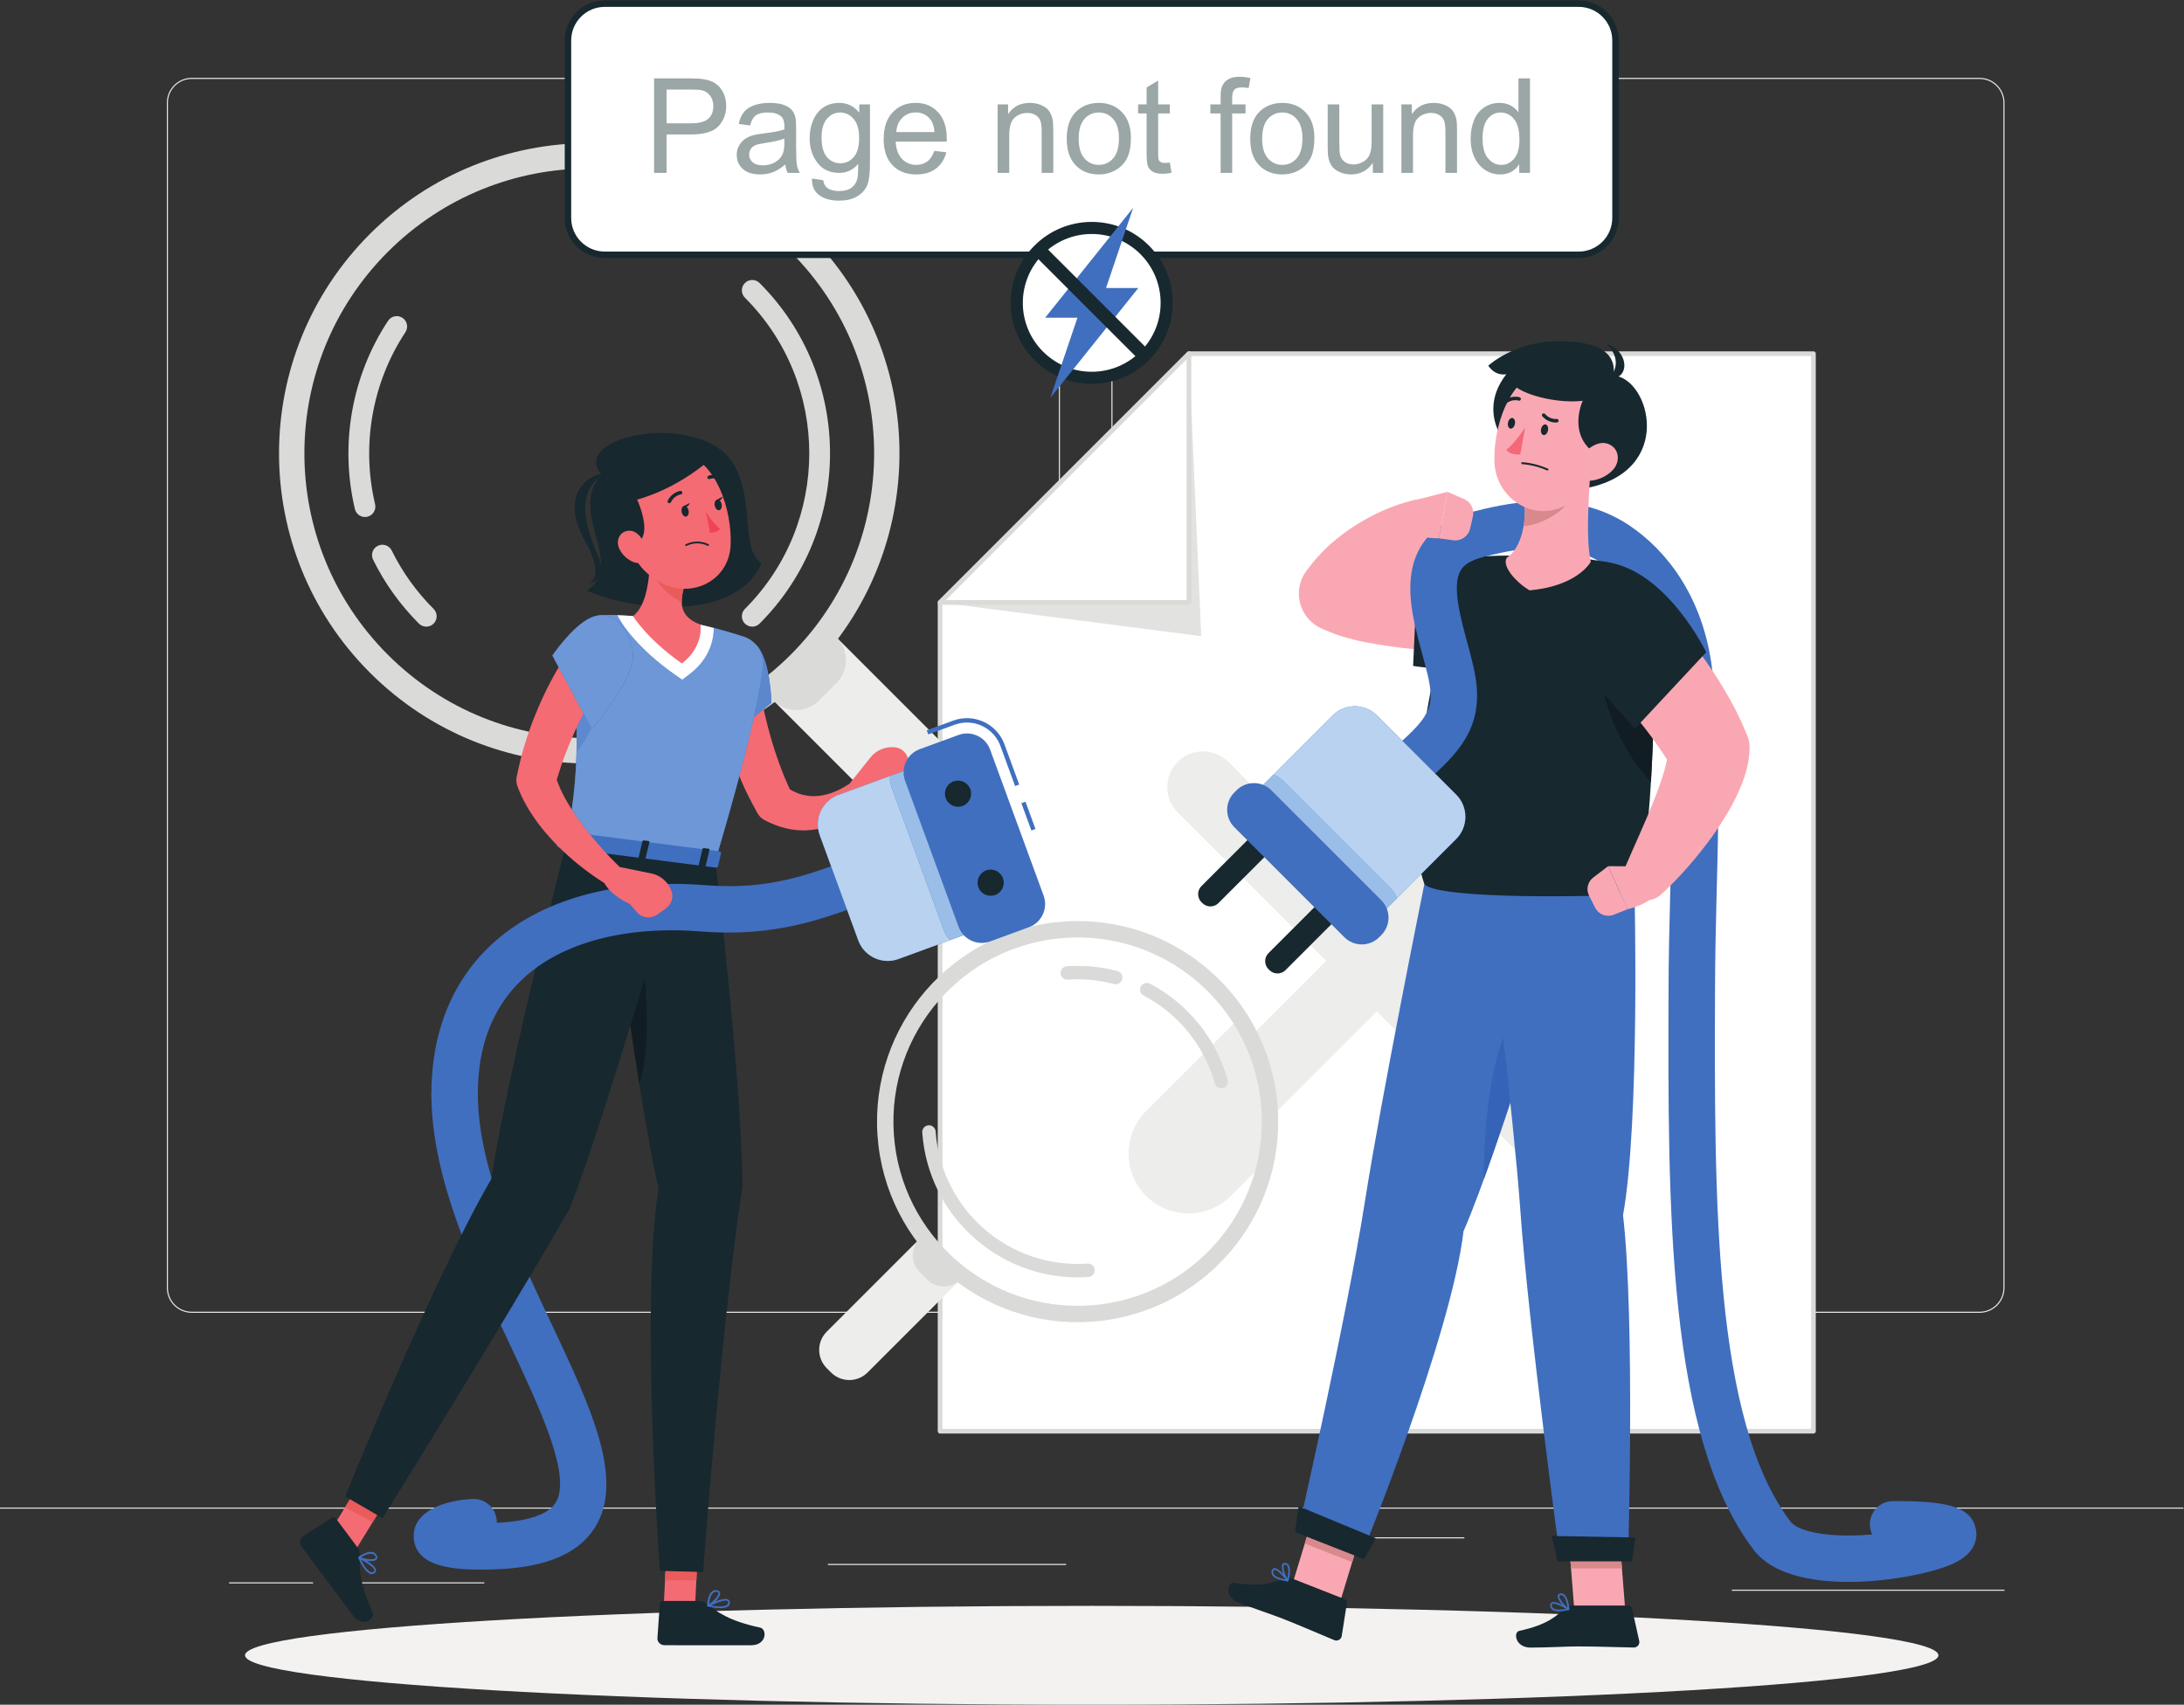 <?xml version="1.0" encoding="UTF-8" standalone="no"?>
<!-- Created with Inkscape (http://www.inkscape.org/) -->

<svg
   version="1.1"
   id="svg2"
   width="666.667"
   height="520.453"
   viewBox="0 0 666.667 520.453"
   sodipodi:docname="3828558.eps"
   xmlns:inkscape="http://www.inkscape.org/namespaces/inkscape"
   xmlns:sodipodi="http://sodipodi.sourceforge.net/DTD/sodipodi-0.dtd"
   xmlns="http://www.w3.org/2000/svg"
   xmlns:svg="http://www.w3.org/2000/svg">
  <rect x="0" y="0" width="666.667" height="520.453" fill="#333333" stroke="none"/>
  <defs
     id="defs6" />
  <sodipodi:namedview
     id="namedview4"
     pagecolor="#ffffff"
     bordercolor="#000000"
     borderopacity="0.25"
     inkscape:showpageshadow="2"
     inkscape:pageopacity="0.0"
     inkscape:pagecheckerboard="0"
     inkscape:deskcolor="#d1d1d1" />
  <g
     id="g8"
     inkscape:groupmode="layer"
     inkscape:label="ink_ext_XXXXXX"
     transform="matrix(1.333,0,0,-1.333,0,520.453)">
    <g
       id="g10"
       transform="scale(0.1)">
      <path
         d="m 0,449.129 h 5000 v 2.5 H 0 Z"
         style="fill:#e7e8e5;fill-opacity:1;fill-rule:nonzero;stroke:none"
         id="path12" />
      <path
         d="m 439.152,3723.59 c -30.101,0 -54.582,-24.49 -54.582,-54.57 V 954.699 c 0,-30.097 24.481,-54.578 54.582,-54.578 H 2370.14 c 30.08,0 54.57,24.481 54.57,54.578 V 3669.02 c 0,30.08 -24.49,54.57 -54.57,54.57 H 439.152 M 2370.14,897.621 H 439.152 c -31.476,0 -57.082,25.598 -57.082,57.078 V 3669.02 c 0,31.46 25.606,57.07 57.082,57.07 H 2370.14 c 31.46,0 57.07,-25.61 57.07,-57.07 V 954.699 c 0,-31.48 -25.61,-57.078 -57.07,-57.078"
         style="fill:#e7e8e5;fill-opacity:1;fill-rule:nonzero;stroke:none"
         id="path14" />
      <path
         d="m 2602.12,3723.59 c -30.09,0 -54.57,-24.49 -54.57,-54.57 V 954.699 c 0,-30.097 24.48,-54.578 54.57,-54.578 h 1930.99 c 30.09,0 54.58,24.481 54.58,54.578 V 3669.02 c 0,30.08 -24.49,54.57 -54.58,54.57 H 2602.12 M 4533.11,897.621 H 2602.12 c -31.47,0 -57.07,25.598 -57.07,57.078 V 3669.02 c 0,31.46 25.6,57.07 57.07,57.07 h 1930.99 c 31.47,0 57.08,-25.61 57.08,-57.07 V 954.699 c 0,-31.48 -25.61,-57.078 -57.08,-57.078"
         style="fill:#e7e8e5;fill-opacity:1;fill-rule:nonzero;stroke:none"
         id="path16" />
      <path
         d="m 4183.33,353.898 h 315.68 v 2.5 h -315.68 v -2.5"
         style="fill:#e7e8e5;fill-opacity:1;fill-rule:nonzero;stroke:none"
         id="path18" />
      <path
         d="m 3019.26,381.039 h 334.07 v 2.5 h -334.07 z"
         style="fill:#e7e8e5;fill-opacity:1;fill-rule:nonzero;stroke:none"
         id="path20" />
      <path
         d="m 3965.86,261.039 h 624.33 v 2.5 h -624.33 v -2.5"
         style="fill:#e7e8e5;fill-opacity:1;fill-rule:nonzero;stroke:none"
         id="path22" />
      <path
         d="m 524.59,277.84 h 192.348 v 2.5 H 524.59 v -2.5"
         style="fill:#e7e8e5;fill-opacity:1;fill-rule:nonzero;stroke:none"
         id="path24" />
      <path
         d="m 805.969,277.84 h 302.921 v 2.5 H 805.969 v -2.5"
         style="fill:#e7e8e5;fill-opacity:1;fill-rule:nonzero;stroke:none"
         id="path26" />
      <path
         d="m 1895.78,320.059 h 545.56 v 2.5 h -545.56 v -2.5"
         style="fill:#e7e8e5;fill-opacity:1;fill-rule:nonzero;stroke:none"
         id="path28" />
      <path
         d="M 2722.65,3094.32 2152.79,2524.45 V 626.488 h 1999.9 V 3094.32 H 2722.65"
         style="fill:#ffffff;fill-opacity:1;fill-rule:nonzero;stroke:none"
         id="path30" />
      <path
         d="M 2158.16,631.871 H 4147.3 V 3088.94 H 2724.87 L 2158.16,2522.23 V 631.871 M 4152.69,621.102 H 2152.78 c -2.97,0 -5.38,2.418 -5.38,5.386 V 2524.45 c 0,1.43 0.57,2.8 1.57,3.81 l 569.87,569.87 c 1.01,1 2.38,1.57 3.81,1.57 h 1430.04 c 2.96,0 5.38,-2.41 5.38,-5.38 V 626.488 c 0,-2.968 -2.42,-5.386 -5.38,-5.386"
         style="fill:#dadbd8;fill-opacity:1;fill-rule:nonzero;stroke:none"
         id="path32" />
      <path
         d="m 2152.79,2524.45 597.91,-77.13 -28.05,647 z"
         style="fill:#e2e2e0;fill-opacity:1;fill-rule:nonzero;stroke:none"
         id="path34" />
      <path
         d="m 2152.79,2524.45 h 569.86 v 569.87 z"
         style="fill:#ffffff;fill-opacity:1;fill-rule:nonzero;stroke:none"
         id="path36" />
      <path
         d="m 2165.77,2529.84 h 551.5 v 551.49 z m 556.88,-10.77 h -569.87 c -2.17,0 -4.14,1.31 -4.97,3.32 -0.83,2.02 -0.37,4.33 1.16,5.87 l 569.87,569.87 c 1.54,1.53 3.86,2.01 5.87,1.16 2.01,-0.83 3.32,-2.79 3.32,-4.97 v -569.87 c 0,-2.96 -2.41,-5.38 -5.38,-5.38"
         style="fill:#dadbd8;fill-opacity:1;fill-rule:nonzero;stroke:none"
         id="path38" />
      <path
         d="m 3268.44,1703.73 340.15,340.15 c 31.82,31.81 31.82,83.89 0,115.7 -31.82,31.83 -83.89,31.83 -115.7,0 l -340.15,-340.15 -340.15,340.15 c -31.82,31.83 -83.89,31.83 -115.71,0 -31.82,-31.81 -31.82,-83.89 0,-115.7 l 340.15,-340.15 -340.15,-340.15 c -31.82,-31.82 -31.82,-83.88 0,-115.7 31.82,-31.82 83.89,-31.82 115.71,0 l 340.15,340.14 340.15,-340.14 c 31.81,-31.82 83.88,-31.82 115.7,0 31.82,31.82 31.82,83.88 0,115.7 l -340.15,340.15"
         style="fill:#ededeb;fill-opacity:1;fill-rule:nonzero;stroke:none"
         id="path40" />
      <path
         d="m 2230.29,1985.25 c -39.93,-39.93 -104.67,-39.93 -144.61,0 l -328.13,328.14 144.6,144.6 328.14,-328.14 c 39.93,-39.92 39.93,-104.66 0,-144.6"
         style="fill:#ededeb;fill-opacity:1;fill-rule:nonzero;stroke:none"
         id="path42" />
      <path
         d="m 1915.52,2340.11 -40.09,-40.09 c -28.86,-28.87 -75.65,-28.87 -104.51,0 l -13.37,13.37 144.6,144.6 13.37,-13.37 c 28.86,-28.86 28.86,-75.65 0,-104.51"
         style="fill:#dadbd8;fill-opacity:1;fill-rule:nonzero;stroke:none"
         id="path44" />
      <path
         d="m 1810.66,2404.88 c -254.74,-254.74 -667.81,-254.74 -922.551,0 -254.742,254.75 -254.742,667.81 0,922.55 254.741,254.75 667.811,254.75 922.551,0 254.74,-254.74 254.74,-667.8 0,-922.55 m -963.605,963.61 c -277.457,-277.45 -277.457,-727.21 0,-1004.66 277.405,-277.41 727.205,-277.46 1004.665,0 277.4,277.4 277.4,727.26 0,1004.66 -277.46,277.46 -727.26,277.41 -1004.665,0"
         style="fill:#dadbd8;fill-opacity:1;fill-rule:nonzero;stroke:none"
         id="path46" />
      <path
         d="m 1722.61,2469.16 c -6.09,0 -12.17,2.33 -16.81,6.96 -9.28,9.28 -9.29,24.33 0,33.62 196.52,196.53 196.52,516.31 0,712.84 -9.29,9.29 -9.28,24.33 0,33.61 9.28,9.28 24.34,9.28 33.61,0 215.06,-215.06 215.06,-565 0,-780.07 -4.63,-4.63 -10.72,-6.96 -16.8,-6.96"
         style="fill:#dadbd8;fill-opacity:1;fill-rule:nonzero;stroke:none"
         id="path48" />
      <path
         d="m 835.793,2720.28 c -10.773,0 -20.52,7.37 -23.105,18.3 -34.993,147.82 -7.29,304.95 76.003,431.1 7.227,10.98 21.973,13.98 32.93,6.74 10.957,-7.23 13.977,-21.97 6.738,-32.93 -76.093,-115.26 -101.394,-258.85 -69.421,-393.96 3.027,-12.77 -4.875,-25.58 -17.649,-28.6 -1.848,-0.44 -3.691,-0.65 -5.496,-0.65"
         style="fill:#dadbd8;fill-opacity:1;fill-rule:nonzero;stroke:none"
         id="path50" />
      <path
         d="m 976.16,2469.16 c -6.082,0 -12.168,2.33 -16.805,6.96 -43.015,43.03 -78.339,92.28 -104.968,146.37 -5.801,11.78 -0.957,26.03 10.816,31.82 11.738,5.85 26.02,0.95 31.817,-10.82 24.335,-49.42 56.625,-94.42 95.949,-133.75 9.291,-9.29 9.281,-24.34 0,-33.62 -4.641,-4.63 -10.723,-6.96 -16.809,-6.96"
         style="fill:#dadbd8;fill-opacity:1;fill-rule:nonzero;stroke:none"
         id="path52" />
      <path
         d="m 1903.04,760.969 -9.83,9.832 c -23.11,23.109 -23.11,60.57 0,83.66 l 217.09,217.099 93.5,-93.501 -217.09,-217.09 c -23.1,-23.11 -60.56,-23.11 -83.67,0"
         style="fill:#ededeb;fill-opacity:1;fill-rule:nonzero;stroke:none"
         id="path54" />
      <path
         d="m 2123.4,973.602 -17.56,17.546 c -20.97,20.982 -20.97,54.972 0,75.952 l 4.46,4.46 93.5,-93.501 -4.46,-4.457 c -20.97,-20.973 -54.97,-20.973 -75.94,0"
         style="fill:#dadbd8;fill-opacity:1;fill-rule:nonzero;stroke:none"
         id="path56" />
      <path
         d="m 2843.49,1578.66 -218.96,-218.97 c -53.44,-53.43 -53.44,-140.88 0,-194.32 53.43,-53.43 140.88,-53.43 194.31,0 l 88.57,88.58 c 18.3,110.54 -3.01,226.44 -63.92,324.71"
         style="fill:#ededeb;fill-opacity:1;fill-rule:nonzero;stroke:none"
         id="path58" />
      <path
         d="m 2046.93,1306.19 c -16.18,232.39 159.1,433.91 391.49,450.09 232.39,16.18 433.91,-159.1 450.09,-391.49 16.18,-232.39 -159.1,-433.911 -391.49,-450.091 -232.39,-16.179 -433.91,159.101 -450.09,391.491 z m 879.04,61.2 c -17.63,253.11 -237.05,443.97 -490.16,426.34 -253.06,-17.62 -443.96,-237.04 -426.33,-490.14 17.62,-253.07 237.09,-443.969 490.15,-426.34 253.1,17.609 443.96,237.09 426.34,490.14"
         style="fill:#dadbd8;fill-opacity:1;fill-rule:nonzero;stroke:none"
         id="path60" />
      <path
         d="m 2233.76,1066.51 c -68.91,59.94 -115.01,146.12 -121.85,244.2 -0.58,8.47 5.8,15.8 14.27,16.4 8.46,0.6 15.8,-5.79 16.4,-14.27 12.49,-179.27 168.52,-314.969 347.78,-302.49 8.46,0.59 15.81,-5.81 16.4,-14.26 0.59,-8.469 -5.8,-15.82 -14.26,-16.41 -98.09,-6.821 -189.82,26.89 -258.74,86.83"
         style="fill:#dadbd8;fill-opacity:1;fill-rule:nonzero;stroke:none"
         id="path62" />
      <path
         d="m 2786.4,1415.74 c -2.2,1.91 -3.88,4.46 -4.71,7.47 -23.93,86.04 -83.26,159.31 -162.73,201.05 -7.55,3.93 -10.41,13.24 -6.47,20.74 3.94,7.52 13.23,10.41 20.74,6.48 86.99,-45.7 151.88,-125.87 178.06,-220.03 2.28,-8.19 -2.5,-16.65 -10.68,-18.92 -5.16,-1.44 -10.46,-0.06 -14.21,3.21"
         style="fill:#dadbd8;fill-opacity:1;fill-rule:nonzero;stroke:none"
         id="path64" />
      <path
         d="m 2433.93,1664.37 c -2.98,2.57 -4.96,6.3 -5.25,10.52 -0.58,8.47 5.8,15.8 14.26,16.4 39.26,2.73 78.27,-0.94 115.96,-10.9 8.23,-2.21 13.1,-10.59 10.93,-18.79 -2.17,-8.21 -10.58,-13.1 -18.79,-10.92 -34.42,9.1 -70.07,12.45 -105.96,9.95 -4.23,-0.3 -8.19,1.15 -11.15,3.74"
         style="fill:#dadbd8;fill-opacity:1;fill-rule:nonzero;stroke:none"
         id="path66" />
      <path
         d="M 4438.89,113.23 C 4438.89,50.691 3570.83,0 2500,0 1429.18,0 561.109,50.691 561.109,113.23 c 0,62.54 868.071,113.239 1938.891,113.239 1070.83,0 1938.89,-50.699 1938.89,-113.239"
         style="fill:#f3f2f1;fill-opacity:1;fill-rule:nonzero;stroke:none"
         id="path68" />
      <path
         d="m 1378.22,2816.78 c -80.61,-81.03 56.43,-206.97 -34.11,-264.73 73.84,-37.14 332.88,-84.23 399.61,61.62 -48.89,38 -14.93,131.48 -60.07,221.12 -67.01,133.05 -386.04,74.16 -305.43,-18.01"
         style="fill:#17282f;fill-opacity:1;fill-rule:nonzero;stroke:none"
         id="path70" />
      <path
         d="m 1385.52,2818.92 c -25.13,4.23 -109.88,-38.03 -46.84,-151.33 50.92,-91.53 8.52,-98.09 8.52,-98.09 0,0 50.3,-1.4 20.29,66.69 -32.05,72.73 -47,148.17 18.03,182.73"
         style="fill:#17282f;fill-opacity:1;fill-rule:nonzero;stroke:none"
         id="path72" />
      <path
         d="m 1979.85,2099.47 c -6.24,11.95 -20.99,16.57 -32.94,10.33 l -5.94,-3.13 c -1.87,-0.97 -5.49,-3.38 -8.41,-5 -3.05,-1.85 -6.21,-3.61 -9.42,-5.23 -6.39,-3.29 -13.02,-5.96 -19.54,-8.26 -13.08,-4.6 -26.1,-7.04 -38.46,-7.24 -12.4,-0.3 -24.12,1.94 -35.5,5.7 -7.14,2.51 -14.1,5.85 -20.96,9.77 -8.57,19.01 -16.75,38.21 -23.8,57.98 -8.5,23.14 -15.96,46.76 -22.54,70.66 -6.56,23.89 -12.4,48.04 -17.22,72.34 -2.5,12.13 -4.72,24.3 -6.71,36.43 l -2.67,18.11 c -0.91,5.82 -1.71,12.35 -2.25,16.95 l -0.23,1.99 c -3.14,26.53 -26.73,46.06 -53.59,43.93 -27.52,-2.19 -48.05,-26.27 -45.87,-53.79 0.67,-8.45 1.33,-14.95 2.19,-22.12 0.8,-7.04 1.94,-13.9 2.95,-20.81 2.2,-13.75 4.67,-27.38 7.43,-40.94 5.64,-27.07 12.56,-53.84 21,-80.2 3.97,-13.23 8.77,-26.25 13.28,-39.33 5.16,-12.89 9.87,-25.9 15.61,-38.6 10.59,-25.67 23.66,-50.42 37.14,-74.86 l 1.22,-2.22 c 3.46,-6.3 8.71,-11.72 15.5,-15.41 18.34,-10.01 38.9,-17.52 60.52,-21.44 21.67,-3.89 44.37,-3.21 65.55,1.43 21.18,4.93 40.67,13.66 57.53,25 8.45,5.65 16.17,12.11 23.43,18.87 3.62,3.4 7.11,6.92 10.47,10.61 3.48,3.92 6.13,7.24 10.07,12.45 5.5,7.29 6.68,17.4 2.16,26.03"
         style="fill:#f46b74;fill-opacity:1;fill-rule:nonzero;stroke:none"
         id="path74" />
      <path
         d="m 2046.47,2193.09 -2.88,0.07 c -19.46,0.45 -38.03,-8.22 -50.16,-23.44 l -48.29,-60.6 -0.41,-41.41 c 38.76,-15.4 88,26.14 88,26.14 l 24.89,6.23 c 17.35,4.34 28.59,21.09 26.03,38.79 l -3.52,24.36 c -2.44,16.83 -16.66,29.45 -33.66,29.86"
         style="fill:#f46b74;fill-opacity:1;fill-rule:nonzero;stroke:none"
         id="path76" />
      <path
         d="m 1732.27,2426.83 c 32.3,-33.19 34.36,-132.33 34.36,-132.33 l -129.28,-103.94 c 0,0 -53.01,146.91 -23.68,198.83 24.89,44.07 77.45,79.7 118.6,37.44"
         style="fill:#406fbf;fill-opacity:1;fill-rule:nonzero;stroke:none"
         id="path78" />
      <path
         d="m 1726.46,2262.2 c 11.72,52.83 17.8,89.3 20.67,114.46 0.29,2.56 0.43,5.11 0.43,7.64 -0.02,17.27 -6.8,33.51 -18.35,45.51 1.03,-0.95 2.05,-1.94 3.06,-2.98 32.3,-33.19 34.36,-132.33 34.36,-132.33 l -40.17,-32.3"
         style="fill:#5d87cd;fill-opacity:1;fill-rule:nonzero;stroke:none"
         id="path80" />
      <path
         d="m 1518.52,198.969 71.36,-7.879 9.79,194.031 -71.37,7.879 -9.78,-194.031"
         style="fill:#f46b74;fill-opacity:1;fill-rule:nonzero;stroke:none"
         id="path82" />
      <path
         d="m 1601.62,237.762 h -83.92 c -3.65,0 -6.42,-2.532 -6.67,-6.102 l -5.59,-79.351 c -0.58,-8.239 7.03,-15.797 15.48,-15.879 35.41,-0.328 35.75,-0.168 79.86,-0.168 27.14,0 81.61,0 119.09,0 36.65,0 36.74,37.058 20.89,40.41 -71.07,15.047 -98.78,35.797 -123.81,55.598 -4.51,3.57 -9.99,5.492 -15.33,5.492"
         style="fill:#17282f;fill-opacity:1;fill-rule:nonzero;stroke:none"
         id="path84" />
      <path
         d="m 1522.82,284.961 1.08,21.301 h 0.03 l -1.08,-21.301 h -0.03"
         style="fill:#c3c5c2;fill-opacity:1;fill-rule:nonzero;stroke:none"
         id="path86" />
      <path
         d="m 1522.85,284.961 1.08,21.301 71.66,-1.84 -0.97,-19.371 -71.77,-0.09"
         style="fill:#ea5b5b;fill-opacity:1;fill-rule:nonzero;stroke:none"
         id="path88" />
      <path
         d="m 1638.2,1932.94 c 0,0 61.7,-517.32 61.7,-747.32 -48.68,-319.999 -89.86,-881.581 -89.86,-881.581 l -98.85,2.539 c 0,0 -44.9,611.672 -3.25,875.712 -53.34,236.66 -119.15,782.63 -119.15,782.63 l 249.41,-31.98"
         style="fill:#17282f;fill-opacity:1;fill-rule:nonzero;stroke:none"
         id="path90" />
      <path
         d="m 1450.78,1507.32 c -2.44,16.18 -4.85,32.38 -7.22,48.52 l 0.01,0.02 c 2.36,-16.14 4.77,-32.36 7.21,-48.54"
         style="fill:#c3c5c2;fill-opacity:1;fill-rule:nonzero;stroke:none"
         id="path92" />
      <path
         d="m 1464.04,1421.92 c -4.49,28.07 -8.93,56.7 -13.26,85.4 -2.44,16.18 -4.85,32.4 -7.21,48.54 11.29,36.76 22.31,72.97 32.79,107.67 8.59,-82.88 7.07,-183.2 -12.32,-241.61"
         style="fill:#111d23;fill-opacity:1;fill-rule:nonzero;stroke:none"
         id="path94" />
      <path
         d="M 745.336,379.051 804.188,337.941 905.77,503.551 846.914,544.66 745.336,379.051"
         style="fill:#f46b74;fill-opacity:1;fill-rule:nonzero;stroke:none"
         id="path96" />
      <path
         d="m 819.109,359.621 -50.164,67.277 c -2.183,2.934 -5.875,3.641 -8.879,1.704 l -66.957,-42.954 c -6.949,-4.457 -8.468,-15.078 -3.476,-21.898 20.91,-28.578 21.242,-28.77 47.609,-64.129 16.223,-21.75 48.781,-65.422 71.188,-95.461 21.906,-29.379 51.664,-7.301 44.883,7.41 -30.426,65.969 -30.352,100.59 -29.442,132.481 0.164,5.758 -1.57,11.289 -4.762,15.57"
         style="fill:#17282f;fill-opacity:1;fill-rule:nonzero;stroke:none"
         id="path98" />
      <path
         d="m 853.383,418.141 v 0 l 3.504,5.711 -3.504,-5.711 m -63.028,34.308 -0.027,0.012 11.149,18.18 0.027,-0.012 -11.149,-18.18"
         style="fill:#c3c5c2;fill-opacity:1;fill-rule:nonzero;stroke:none"
         id="path100" />
      <path
         d="m 853.383,418.141 -63.028,34.308 11.149,18.18 62.012,-35.969 -6.629,-10.808 -3.508,-5.711"
         style="fill:#ea5b5b;fill-opacity:1;fill-rule:nonzero;stroke:none"
         id="path102" />
      <path
         d="m 1106.63,309.578 c -51.12,0 -157.521,0 -159.306,75.223 -1.418,59.019 71.606,83.469 134.556,86.48 29.41,1.52 54.26,-21.261 55.68,-50.601 0.06,-1.34 0.08,-2.668 0.04,-3.989 71.37,3.387 117.6,18.989 134.48,45.61 38.12,60.07 -34.84,214.918 -105.4,364.648 -82.95,176.061 -176.961,375.591 -178.809,566.651 -0.281,29.39 23.309,53.44 52.699,53.73 h 0.51 c 29.14,0 52.91,-23.49 53.2,-52.69 1.61,-167.79 90.36,-356.15 168.66,-522.331 90.38,-191.84 168.45,-357.508 98.99,-467.008 -40.85,-64.41 -124.36,-95.723 -255.3,-95.723"
         style="fill:#406fbf;fill-opacity:1;fill-rule:nonzero;stroke:none"
         id="path104" />
      <path
         d="m 1559.09,1943.09 c 0,0 -170.58,-591.17 -253.93,-805.55 C 1143.82,856.941 876.02,427.41 876.02,427.41 l -85.547,49.61 c 0,0 200.062,495.992 334.557,726.99 36.06,239.9 172.58,772.61 172.58,772.61 l 261.48,-33.53"
         style="fill:#17282f;fill-opacity:1;fill-rule:nonzero;stroke:none"
         id="path106" />
      <path
         d="m 855.758,311.719 c 1.027,-1.379 1.656,-2.66 1.777,-3.797 l -0.84,-2.063 c -2.015,-2.019 -4.183,-2.757 -6.629,-2.269 -6.535,1.32 -15.222,11.988 -23.703,28.91 11.016,-5.801 24.582,-14.32 29.395,-20.781 z m -21.305,-0.367 c 4.633,-6.211 9.766,-11.09 14.887,-12.133 3.504,-0.707 6.726,0.383 9.59,3.261 2.129,2.129 2.371,4.532 2.199,6.168 -1.262,11.993 -32.211,27.551 -38.402,30.551 l -2.063,-0.629 -0.25,-2.57 c 3.254,-7.07 8.262,-16.898 14.039,-24.648"
         style="fill:#406fbf;fill-opacity:1;fill-rule:nonzero;stroke:none"
         id="path108" />
      <path
         d="m 858.617,341.469 0.75,-1.149 c 1.086,-1.871 1.34,-3.261 0.754,-4.109 -3.285,-4.77 -22.539,-3.141 -33.742,1.277 7.519,4.551 25.059,13.614 32.238,3.981 z m -37.972,-5.86 0.554,-0.488 c 9.918,-5.551 35.996,-9.91 41.66,-1.68 1.239,1.809 2.161,4.918 -0.504,9.528 -10.324,17.793 -39.957,-3.039 -41.214,-3.93 l -0.95,-2.027 0.454,-1.403"
         style="fill:#406fbf;fill-opacity:1;fill-rule:nonzero;stroke:none"
         id="path110" />
      <path
         d="m 1661.93,238.512 c 1.72,0 3.12,-0.274 4.11,-0.852 0.47,-0.289 0.98,-0.73 1.15,-1.91 0.42,-2.828 -0.28,-5.012 -2.14,-6.672 -4.97,-4.449 -18.71,-5.039 -37.35,-1.719 11.24,5.371 26.18,11.153 34.23,11.153 z m -12.44,-17.313 c 7.76,0 14.73,1.199 18.63,4.692 2.66,2.371 3.71,5.621 3.12,9.629 -0.44,2.992 -2.22,4.621 -3.64,5.46 -10.36,6.149 -41.34,-9.359 -47.44,-12.531 l -0.73,-2.027 1.92,-1.742 c 7.61,-1.61 18.48,-3.481 28.14,-3.481"
         style="fill:#406fbf;fill-opacity:1;fill-rule:nonzero;stroke:none"
         id="path112" />
      <path
         d="m 1639.79,258.582 1.37,-0.082 c 2.16,-0.262 3.41,-0.879 3.74,-1.859 1.87,-5.493 -10.95,-19.95 -21.19,-26.289 0.85,8.75 4.08,28.23 16.08,28.23 z m -18,-33.953 0.73,0.16 c 10.38,4.633 29.46,22.93 26.24,32.391 -0.7,2.07 -2.65,4.679 -7.93,5.289 -20.44,2.371 -21.46,-33.848 -21.49,-35.391 l 1.06,-1.969 1.39,-0.48"
         style="fill:#406fbf;fill-opacity:1;fill-rule:nonzero;stroke:none"
         id="path114" />
      <path
         d="m 1297.61,1976.62 c 65.75,-8.42 205.46,-26.29 340.57,-43.63 76.87,258.62 102.08,383.49 108.95,443.67 3.56,31.21 -15.27,60.63 -45.24,70.07 -20.36,6.42 -45.75,13.99 -71.36,20.53 -8.77,2.25 -17.61,4.38 -26.32,6.31 -49.86,11.07 -97.02,15.3 -154.64,19.9 -7.68,0.64 -15.32,1.06 -22.96,1.49 -15.09,0.72 -29.84,1 -43.6,1 -43.2,0.01 -77.03,-36.94 -73.26,-79.97 2.64,-30.23 4.76,-57.89 6.37,-83.47 3.81,-59.82 4.97,-108.04 4.1,-150.08 -1.77,-78.21 -10.56,-135.11 -22.61,-205.82"
         style="fill:#406fbf;fill-opacity:1;fill-rule:nonzero;stroke:none"
         id="path116" />
      <path
         d="m 1638.18,1932.99 c -95.17,12.22 -192.62,24.69 -264.9,33.94 -0.25,0.3 -0.51,0.6 -0.77,0.89 -15.14,17.17 -29.53,34.77 -42.77,52.79 -7.24,9.71 -14.06,19.63 -20.42,29.63 5.82,41.47 9.77,82.54 10.9,132.2 0.18,8.71 0.27,17.68 0.27,26.96 0,-9.28 -0.09,-18.25 -0.27,-26.96 13.92,17.99 25.08,36.77 33.44,55.23 l 1.7,-3.17 c 0,0 94.15,108.48 94.24,169.41 0,2.61 -0.17,5.13 -0.52,7.55 -6.06,41.25 -31.69,83.93 -70.51,83.93 -8.3,0 -17.2,-1.95 -26.65,-6.29 -0.43,-0.2 -0.86,-0.4 -1.29,-0.61 9.73,4.78 20.71,7.47 32.36,7.47 0.01,0 0.02,0 0.02,0 9.7,0 19.9,-0.14 30.35,-0.47 l 10.48,-17.47 c 1.4,-2.4 35.4,-58.01 120.4,-117.8 l 18.1,-12.6 17.4,13.3 c 48.5,37.1 54.8,83.6 54.8,105.3 -1.3,0.29 -2.7,0.7 -4,1 -5.05,1.32 -10.11,2.57 -15.14,3.78 5.04,-1.2 10.1,-2.45 15.13,-3.74 25.61,-6.54 51,-14.11 71.36,-20.53 27.51,-8.67 45.64,-34.17 45.67,-62.43 0,-2.53 -0.14,-5.08 -0.43,-7.64 -2.87,-25.16 -8.95,-61.63 -20.67,-114.46 -8.15,-36.74 -19.04,-81.41 -33.47,-135.68 -14.44,-54.32 -32.44,-118.25 -54.81,-193.53 M 1439.6,2494.2 c -4.33,0.26 -8.65,0.49 -12.96,0.71 -3.49,0.16 -6.92,0.32 -10.34,0.48 3.41,-0.12 6.85,-0.26 10.31,-0.43 4.33,-0.24 8.65,-0.48 12.99,-0.76"
         style="fill:#6d97d6;fill-opacity:1;fill-rule:nonzero;stroke:none"
         id="path118" />
      <path
         d="m 1320.22,2182.44 c 0.18,8.71 0.27,17.68 0.27,26.96 v 0 c 0,9.06 -0.08,18.43 -0.26,28.13 1.28,2.76 2.58,5.51 3.89,8.26 3.92,8.2 7.94,16.36 12.06,24.47 l 17.48,-32.59 c -8.36,-18.46 -19.52,-37.24 -33.44,-55.23"
         style="fill:#5e89cf;fill-opacity:1;fill-rule:nonzero;stroke:none"
         id="path120" />
      <path
         d="m 1630.54,2467.22 c -8.8,2.3 -17.6,4.39 -26.3,6.39 -49.9,11.01 -97.1,15.31 -154.7,19.91 -7.7,0.59 -15.3,1 -22.9,1.39 -4.5,0.21 -8.9,0.41 -13.3,0.61 l 10.5,-17.5 c 1.4,-2.4 35.4,-58.01 120.4,-117.8 l 18.1,-12.6 17.4,13.3 c 48.5,37.1 54.8,83.6 54.8,105.3 -1.3,0.29 -2.7,0.7 -4,1"
         style="fill:#ffffff;fill-opacity:1;fill-rule:nonzero;stroke:none"
         id="path122" />
      <path
         d="m 1487.06,2596.41 c -3.18,-42.09 -13.1,-84.98 -37.54,-102.96 0,0 31.18,-51.9 112.01,-108.66 50.6,38.71 42.65,88.82 42.65,88.82 -53.79,20.37 -50.14,57.3 -27.29,116.78 L 1534.9,2613 c -16.3,17.98 -46.02,7.61 -47.84,-16.59"
         style="fill:#f46b74;fill-opacity:1;fill-rule:nonzero;stroke:none"
         id="path124" />
      <path
         d="M 1576.84,2590.42 1534.9,2613 c -0.01,0.01 -0.01,0.01 -0.02,0.02 l 41.96,-22.59 c 0,0 0,0 0,-0.01 m -44.22,24.84 c -5.28,4.68 -11.63,6.82 -17.88,6.82 -6.46,0 -12.83,-2.28 -17.84,-6.41 5.01,4.14 11.38,6.43 17.85,6.43 6.26,0 12.6,-2.15 17.87,-6.84 m -35.8,0.34 c 0.03,0.02 0.05,0.05 0.08,0.07 -0.03,-0.02 -0.05,-0.05 -0.08,-0.07"
         style="fill:#111d23;fill-opacity:1;fill-rule:nonzero;stroke:none"
         id="path126" />
      <path
         d="m 1561.07,2525.09 c -34.17,17.11 -56.25,43.59 -73.45,75.15 1.34,6.39 4.71,11.62 9.2,15.36 0.03,0.02 0.05,0.05 0.08,0.07 v 0 c 5.01,4.13 11.38,6.41 17.84,6.41 6.25,0 12.6,-2.14 17.88,-6.82 0.77,-0.69 1.52,-1.43 2.24,-2.23 l 0.02,-0.01 c 0.01,-0.01 0.01,-0.01 0.02,-0.02 l 41.94,-22.58 c -9.94,-25.86 -16.23,-47.52 -15.77,-65.33"
         style="fill:#ea5b5b;fill-opacity:1;fill-rule:nonzero;stroke:none"
         id="path128" />
      <path
         d="m 1421.72,2728.4 c 20.88,-81.27 27.97,-116.11 77.64,-150.34 74.69,-51.48 169.96,-8.07 173.79,77.8 3.45,77.3 -31.26,197.22 -118.07,214.46 -85.51,17 -154.23,-60.64 -133.36,-141.92"
         style="fill:#f46b74;fill-opacity:1;fill-rule:nonzero;stroke:none"
         id="path130" />
      <path
         d="m 1628.58,2853.95 c -83.34,-73.33 -169.65,-93.75 -169.65,-93.75 0,0 62.03,-132.08 -54.16,-98.75 -33.69,112.5 0.47,170.84 29.64,198.34 92.5,30 157.5,40 194.17,-5.84"
         style="fill:#17282f;fill-opacity:1;fill-rule:nonzero;stroke:none"
         id="path132" />
      <path
         d="m 1417.79,2648.31 c 7.16,-15.85 20.97,-26.92 34.42,-31.76 20.24,-7.27 31.91,10.44 27.59,30.36 -3.88,17.93 -19.1,43.31 -40.03,42.01 -20.63,-1.29 -30.16,-22.47 -21.98,-40.61"
         style="fill:#f46b74;fill-opacity:1;fill-rule:nonzero;stroke:none"
         id="path134" />
      <path
         d="m 1295.07,1997.26 -19.27,-28.52 c -1.49,-2.22 1,-4.98 4.94,-5.49 l 357.19,-45.8 c 3.07,-0.4 5.81,0.78 6.25,2.69 l 6.98,30.1 c 0.48,2.08 -1.95,4.2 -5.31,4.63 l -344.9,44.23 c -2.54,0.33 -4.92,-0.42 -5.88,-1.84"
         style="fill:#406fbf;fill-opacity:1;fill-rule:nonzero;stroke:none"
         id="path136" />
      <path
         d="m 1336.45,1952.76 -9.24,1.18 c -1.84,0.23 -3.12,1.36 -2.84,2.51 l 9.41,39.05 c 0.27,1.14 2,1.88 3.84,1.65 l 9.24,-1.19 c 1.84,-0.24 3.12,-1.36 2.84,-2.5 l -9.41,-39.05 c -0.27,-1.15 -2,-1.89 -3.84,-1.65"
         style="fill:#17282f;fill-opacity:1;fill-rule:nonzero;stroke:none"
         id="path138" />
      <path
         d="m 1611.55,1917.47 -9.24,1.19 c -1.84,0.24 -3.12,1.36 -2.85,2.5 l 9.41,39.07 c 0.28,1.14 2.01,1.88 3.85,1.64 l 9.24,-1.19 c 1.84,-0.23 3.12,-1.35 2.84,-2.5 l -9.41,-39.06 c -0.28,-1.14 -2.01,-1.88 -3.84,-1.65"
         style="fill:#17282f;fill-opacity:1;fill-rule:nonzero;stroke:none"
         id="path140" />
      <path
         d="m 1474,1935.12 -9.24,1.18 c -1.84,0.23 -3.12,1.37 -2.85,2.51 l 9.42,39.05 c 0.27,1.15 2,1.89 3.84,1.65 l 9.24,-1.19 c 1.84,-0.23 3.12,-1.36 2.84,-2.5 l -9.41,-39.06 c -0.27,-1.14 -2.01,-1.89 -3.84,-1.64"
         style="fill:#17282f;fill-opacity:1;fill-rule:nonzero;stroke:none"
         id="path142" />
      <path
         d="m 1560.95,2731.89 c 1.29,-6.7 5.88,-11.45 10.26,-10.6 4.38,0.84 6.88,6.95 5.59,13.64 -1.28,6.7 -5.88,11.45 -10.25,10.61 -4.38,-0.84 -6.89,-6.95 -5.6,-13.65"
         style="fill:#17282f;fill-opacity:1;fill-rule:nonzero;stroke:none"
         id="path144" />
      <path
         d="m 1636.65,2746.45 c 1.28,-6.7 5.88,-11.45 10.26,-10.6 4.37,0.84 6.88,6.95 5.59,13.64 -1.29,6.7 -5.88,11.45 -10.26,10.61 -4.38,-0.84 -6.88,-6.95 -5.59,-13.65"
         style="fill:#17282f;fill-opacity:1;fill-rule:nonzero;stroke:none"
         id="path146" />
      <path
         d="m 1640.38,2759.36 15.19,7.72 c 0,0 -5.83,-14.15 -15.19,-7.72"
         style="fill:#17282f;fill-opacity:1;fill-rule:nonzero;stroke:none"
         id="path148" />
      <path
         d="m 1616.64,2731.42 c 0,0 16.91,-26.64 32.1,-38.15 -7.26,-9.96 -23.01,-9.07 -23.01,-9.07 l -9.09,47.22"
         style="fill:#f14358;fill-opacity:1;fill-rule:nonzero;stroke:none"
         id="path150" />
      <path
         d="m 1569.38,2657.2 -0.3,-2.2 c 0.48,-0.99 1.68,-1.41 2.67,-0.93 26.87,13 48.64,0.31 48.85,0.17 0.95,-0.57 2.2,-0.23 2.75,0.69 0.57,0.95 0.26,2.17 -0.68,2.75 -0.96,0.57 -23.78,13.97 -52.66,0 l -0.63,-0.48"
         style="fill:#17282f;fill-opacity:1;fill-rule:nonzero;stroke:none"
         id="path152" />
      <path
         d="m 1534.92,2752.52 1.36,1.55 c 7.89,16.02 22.52,17.96 22.67,17.98 2.18,0.26 3.76,2.26 3.5,4.46 -0.27,2.19 -2.26,3.75 -4.46,3.49 -0.78,-0.09 -19.1,-2.51 -28.9,-22.39 -0.97,-1.98 -0.16,-4.39 1.83,-5.36 1.33,-0.66 2.85,-0.5 4,0.27"
         style="fill:#17282f;fill-opacity:1;fill-rule:nonzero;stroke:none"
         id="path154" />
      <path
         d="m 1659.12,2803.18 0.48,0.57 c 1.25,1.83 0.79,4.32 -1.03,5.57 -18.26,12.56 -35.44,5.71 -36.16,5.41 -2.05,-0.84 -3.02,-3.19 -2.18,-5.23 0.85,-2.04 3.18,-3.01 5.22,-2.18 0.64,0.26 14.05,5.39 28.58,-4.59 1.61,-1.12 3.75,-0.88 5.09,0.45"
         style="fill:#17282f;fill-opacity:1;fill-rule:nonzero;stroke:none"
         id="path156" />
      <path
         d="m 1564.68,2744.8 15.2,7.72 c 0,0 -5.84,-14.15 -15.2,-7.72"
         style="fill:#17282f;fill-opacity:1;fill-rule:nonzero;stroke:none"
         id="path158" />
      <path
         d="m 1041.06,1340.92 c -29.14,0 -52.908,23.49 -53.189,52.68 -1.367,142.06 45.949,261.96 136.829,346.73 111.88,104.38 286.44,152.85 491.63,136.65 143.89,-11.41 236.18,23.68 343.01,64.31 17.55,6.67 35.31,13.42 53.5,20.05 27.57,10.09 58.14,-4.18 68.2,-31.79 10.04,-27.61 -4.18,-58.13 -31.79,-68.19 -17.71,-6.45 -34.99,-13.03 -52.09,-19.52 -108.86,-41.41 -221.41,-84.15 -389.23,-70.93 -175.07,13.91 -320.87,-24.62 -410.65,-108.38 -69.44,-64.77 -104.1,-154.91 -103,-267.89 0.28,-29.38 -23.31,-53.44 -52.69,-53.72 h -0.53"
         style="fill:#406fbf;fill-opacity:1;fill-rule:nonzero;stroke:none"
         id="path160" />
      <path
         d="m 2057.38,1707.88 214.14,78.44 -137.66,375.81 -214.14,-78.44 c -37.01,-13.56 -56.2,-54.93 -42.65,-91.94 l 88.36,-241.23 c 13.56,-37.01 54.93,-56.2 91.95,-42.64"
         style="fill:#406fbf;fill-opacity:1;fill-rule:nonzero;stroke:none"
         id="path162" />
      <path
         d="m 2032.89,1703.53 c -29.24,0 -56.85,18.04 -67.46,46.99 l -25.61,69.92 -36.59,99.89 -26.16,71.42 c -1.71,4.68 -2.9,9.43 -3.6,14.19 -0.51,3.47 -0.75,6.94 -0.75,10.39 0.05,29.2 18.08,56.77 47,67.36 l 118.63,43.46 c -0.92,-8.61 0.15,-17.37 3.3,-25.97 l 120.1,-327.9 c 3.15,-8.58 8,-15.97 14.26,-21.94 l -17.85,-6.54 -10.76,-3.94 -90.02,-32.98 c -8.07,-2.95 -16.34,-4.35 -24.49,-4.35"
         style="fill:#b8d2ef;fill-opacity:1;fill-rule:nonzero;stroke:none"
         id="path164" />
      <path
         d="m 2176.03,1751.32 c -0.01,0.01 -0.01,0.01 -0.02,0.02 l 95.51,34.98 -66.15,180.6 c 0.01,0 0.01,0 0.01,0.01 l 66.17,-180.63 -95.52,-34.98"
         style="fill:#cfe0f5;fill-opacity:1;fill-rule:nonzero;stroke:none"
         id="path166" />
      <path
         d="m 2205.37,1966.92 -71.51,195.21 -50.88,-18.64 v 0.03 l 50.89,18.64 71.51,-195.23 c 0,-0.01 0,-0.01 -0.01,-0.01"
         style="fill:#c1d4f0;fill-opacity:1;fill-rule:nonzero;stroke:none"
         id="path168" />
      <path
         d="m 2038.35,2127.15 c 0,0.01 0.01,0.02 0.01,0.03 l 44.62,16.34 v -0.03 l -44.63,-16.34"
         style="fill:#f46d90;fill-opacity:1;fill-rule:nonzero;stroke:none"
         id="path170" />
      <path
         d="m 2176.01,1751.34 c -6.26,5.97 -11.11,13.36 -14.26,21.94 l -120.1,327.9 c -3.15,8.6 -4.22,17.36 -3.3,25.97 l 95.51,34.98 137.66,-375.81 -95.51,-34.98"
         style="fill:#9abee8;fill-opacity:1;fill-rule:nonzero;stroke:none"
         id="path172" />
      <path
         d="m 2361.8,2002.33 -22.89,62.5 9.39,3.43 22.89,-62.5 -9.39,-3.43"
         style="fill:#406fbf;fill-opacity:1;fill-rule:nonzero;stroke:none"
         id="path174" />
      <path
         d="m 2324.54,2104.03 -33.78,92.22 c -11.67,31.89 -42.39,53.3 -76.43,53.3 -9.5,0 -18.85,-1.66 -27.81,-4.94 l -60.84,-22.29 -3.43,9.39 60.84,22.3 c 10.06,3.68 20.57,5.54 31.24,5.54 38.22,0 72.71,-24.05 85.83,-59.86 l 33.78,-92.22 -9.4,-3.44"
         style="fill:#406fbf;fill-opacity:1;fill-rule:nonzero;stroke:none"
         id="path176" />
      <path
         d="m 2267.32,1748.21 89.08,32.63 c 29.04,10.65 44.11,43.12 33.47,72.17 l -122.58,334.65 c -10.64,29.05 -43.12,44.11 -72.17,33.47 l -89.08,-32.63 c -29.05,-10.64 -44.11,-43.11 -33.47,-72.16 l 122.58,-334.66 c 10.64,-29.04 43.12,-44.11 72.17,-33.47"
         style="fill:#406fbf;fill-opacity:1;fill-rule:nonzero;stroke:none"
         id="path178" />
      <path
         d="m 2222.05,2096.93 c 5.7,-15.55 -2.29,-32.79 -17.85,-38.48 -15.56,-5.7 -32.79,2.28 -38.49,17.85 -5.7,15.56 2.29,32.78 17.85,38.49 15.56,5.69 32.79,-2.3 38.49,-17.86"
         style="fill:#17282f;fill-opacity:1;fill-rule:nonzero;stroke:none"
         id="path180" />
      <path
         d="m 2296.73,1893.05 c 5.7,-15.56 -2.29,-32.79 -17.85,-38.49 -15.56,-5.7 -32.79,2.3 -38.49,17.85 -5.7,15.56 2.29,32.8 17.85,38.49 15.56,5.7 32.79,-2.3 38.49,-17.85"
         style="fill:#17282f;fill-opacity:1;fill-rule:nonzero;stroke:none"
         id="path182" />
      <path
         d="m 1420.34,1917.14 -0.86,0.86 c -15.63,15.59 -32.13,32.6 -46.97,49.82 -15.14,17.17 -29.53,34.77 -42.77,52.79 -13.35,17.92 -25.25,36.49 -35.58,55.1 -7.75,14.17 -14.23,28.56 -19.22,42.74 5.97,19.91 12.34,39.71 19.93,59.2 8.73,23.04 18.58,45.78 29.25,68.14 10.69,22.36 22.09,44.43 34.36,65.96 6.06,10.8 12.35,21.45 18.8,31.91 l 9.84,15.44 c 3.12,4.99 6.8,10.45 9.4,14.29 l 1.13,1.64 c 15.01,22.11 9.97,52.32 -11.74,68.3 -22.22,16.37 -53.51,11.62 -69.88,-10.6 -5.02,-6.83 -8.79,-12.17 -12.84,-18.16 -4,-5.84 -7.63,-11.77 -11.4,-17.65 -7.33,-11.83 -14.4,-23.75 -21.18,-35.8 -13.48,-24.16 -25.78,-48.92 -36.67,-74.35 -5.66,-12.61 -10.56,-25.6 -15.72,-38.43 -4.55,-13.12 -9.51,-26.04 -13.48,-39.39 -8.82,-26.33 -15.15,-53.61 -20.97,-80.89 l -0.51,-2.38 c -1.48,-7.08 -1.07,-14.63 1.59,-21.91 9.79,-26.79 23.31,-50.58 38.25,-72.37 14.97,-21.76 31.85,-41.33 49.42,-59.66 17.79,-18.14 36.4,-35.01 55.91,-50.55 19.84,-15.44 39.32,-29.79 61.62,-43.03 9.56,-5.69 22.11,-4.43 30.32,3.8 9.71,9.72 9.69,25.47 -0.03,35.18"
         style="fill:#f46b74;fill-opacity:1;fill-rule:nonzero;stroke:none"
         id="path184" />
      <path
         d="m 1536.19,1867.46 -1.26,2.59 c -8.45,17.54 -24.63,30.12 -43.72,33.97 l -75.94,15.37 -37.05,-18.51 c 3.96,-41.52 63.38,-66.42 63.38,-66.42 l 16.88,-19.31 c 11.77,-13.46 31.82,-15.83 46.4,-5.49 l 20.08,14.24 c 13.87,9.83 18.61,28.24 11.23,43.56"
         style="fill:#f46b74;fill-opacity:1;fill-rule:nonzero;stroke:none"
         id="path186" />
      <path
         d="m 1351.92,2489.1 c -42.08,-19.31 -86.95,-86.04 -86.95,-86.04 l 90.39,-168.56 c 0,0 102.37,117.96 93.72,176.96 -7.35,50.07 -43.55,102.25 -97.16,77.64"
         style="fill:#406fbf;fill-opacity:1;fill-rule:nonzero;stroke:none"
         id="path188" />
      <path
         d="m 1355.36,2234.5 -19.18,35.76 -56.85,106.02 -14.36,26.78 c 0,0 44.87,66.73 86.95,86.04 9.45,4.34 18.35,6.29 26.65,6.29 38.82,0 64.45,-42.68 70.51,-83.93 0.35,-2.42 0.52,-4.94 0.52,-7.55 -0.09,-60.93 -94.24,-169.41 -94.24,-169.41"
         style="fill:#6d97d6;fill-opacity:1;fill-rule:nonzero;stroke:none"
         id="path190" />
      <path
         d="m 4232.92,281.301 c -88.12,-0.012 -174.73,18.14 -216.68,72.918 -198.87,259.672 -197.06,783.021 -195.32,1289.141 0.93,272.43 22.47,529.76 -7.78,729.68 -17.84,117.86 -79.61,198.82 -142.86,240.6 -93.16,61.56 -221.23,28.5 -275.93,14.37 -28.43,-7.36 -57.45,9.75 -64.81,38.21 -7.34,28.45 9.77,57.46 38.21,64.82 68.39,17.66 228.58,59.01 361.2,-28.63 89.43,-59.09 166.84,-164.55 189.38,-313.45 31.5,-208.01 9.94,-469.32 8.99,-745.97 -1.68,-488.29 -3.41,-993.201 173.39,-1224.08 14.26,-18.621 70.15,-35.289 162.49,-30.531 8.17,0.41 16.2,0.98 24.07,1.66 -3.42,7.031 -5.35,14.922 -5.35,23.262 0,29.39 23.82,53.199 53.21,53.199 116.26,0 177.46,-9.77 189.28,-63.191 3.39,-15.289 5.19,-53.688 -51.04,-79.868 -41.96,-19.543 -142.14,-42.14 -240.45,-42.14"
         style="fill:#406fbf;fill-opacity:1;fill-rule:nonzero;stroke:none"
         id="path192" />
      <path
         d="m 3068.71,235.449 -108.53,42.641 57.25,188.121 108.52,-42.629 -57.24,-188.133"
         style="fill:#f9a8b3;fill-opacity:1;fill-rule:nonzero;stroke:none"
         id="path194" />
      <path
         d="m 2957.63,289.621 122.23,-48.031 c 3.22,-1.262 5.13,-4.602 4.59,-8.008 L 3072.5,157.43 c -1.24,-7.899 -9.65,-12.532 -17.04,-9.481 -30.69,12.68 -78.71,33.641 -117.64,48.942 -23.95,9.398 -69.45,24.41 -102.51,37.41 -32.35,12.699 -24.54,47.379 -9.84,45.027 65.92,-10.578 91.17,0.641 117.46,10.481 4.75,1.769 9.99,1.671 14.7,-0.188"
         style="fill:#17282f;fill-opacity:1;fill-rule:nonzero;stroke:none"
         id="path196" />
      <path
         d="m 3096.51,326.531 -0.08,0.028 5.71,18.769 0.07,-0.027 -5.7,-18.77"
         style="fill:#c3c5c2;fill-opacity:1;fill-rule:nonzero;stroke:none"
         id="path198" />
      <path
         d="m 3096.43,326.559 -108.49,42.621 5.7,18.781 108.5,-42.633 -5.71,-18.769"
         style="fill:#d8898c;fill-opacity:1;fill-rule:nonzero;stroke:none"
         id="path200" />
      <path
         d="m 3261.71,1879.56 c 0,0 -98.16,-485.44 -135.76,-724.8 -42.13,-268.319 -153.67,-758.401 -153.67,-758.401 l 144.3,-56.699 c 0,0 206.08,501.738 234.81,744.79 86.46,197.43 258.5,778.69 258.5,778.69 l -348.18,16.42"
         style="fill:#406fbf;fill-opacity:1;fill-rule:nonzero;stroke:none"
         id="path202" />
      <path
         d="m 2965.34,395.48 158.36,-62.218 27.07,47.957 -177.08,73.402 -8.35,-59.141"
         style="fill:#17282f;fill-opacity:1;fill-rule:nonzero;stroke:none"
         id="path204" />
      <path
         d="m 2921.24,308.461 c -0.98,0.391 -1.85,0.559 -2.61,0.488 -0.6,-0.058 -1.38,-0.32 -2.04,-1.73 -1.35,-2.891 -1.39,-5.438 -0.12,-7.778 2.89,-5.312 12.97,-9.839 27.41,-12.41 -6.87,8.649 -16.6,19.059 -22.64,21.43 z m 5.3,-20.91 c -6,2.347 -11.2,5.578 -13.6,9.98 -1.89,3.489 -1.88,7.309 0.02,11.391 1.41,3.019 3.65,3.848 5.27,4.008 10.52,1.07 29.75,-24.551 31.91,-27.469 l 0.12,-2.223 -2,-0.957 c -5.99,0.84 -14.44,2.41 -21.72,5.27"
         style="fill:#406fbf;fill-opacity:1;fill-rule:nonzero;stroke:none"
         id="path206" />
      <path
         d="m 2944.45,320.59 -0.87,0.281 c -2.54,0.649 -3.18,-0.371 -3.46,-0.812 -3.03,-4.797 1.89,-21.797 7.58,-31.129 1.69,7 4.38,21.242 0.39,28.34 -0.9,1.628 -2.1,2.718 -3.64,3.32 z m 3.35,-38.192 -0.8,0.582 c -6.41,7.629 -15.4,31.09 -10.28,39.219 0.93,1.473 3.19,3.762 7.87,2.563 3.01,-0.793 5.39,-2.641 7,-5.532 6.22,-11.082 -0.84,-34.55 -1.14,-35.55 l -1.51,-1.371 -1.14,0.089"
         style="fill:#406fbf;fill-opacity:1;fill-rule:nonzero;stroke:none"
         id="path208" />
      <path
         d="m 3494.04,1488.14 c 6.59,20.53 13.08,40.91 19.42,60.94 l 0.04,-0.04 c -6.36,-20.02 -12.86,-40.38 -19.46,-60.9"
         style="fill:#c3c5c2;fill-opacity:1;fill-rule:nonzero;stroke:none"
         id="path210" />
      <path
         d="m 3397.73,1202.92 c -0.21,143.21 21.28,314.94 75.66,382.41 l 40.07,-36.25 c -6.34,-20.03 -12.83,-40.41 -19.42,-60.94 -31.84,-99 -65.9,-201.49 -96.31,-285.22"
         style="fill:#3563b7;fill-opacity:1;fill-rule:nonzero;stroke:none"
         id="path212" />
      <path
         d="m 3721.68,217.332 h -116.6 l -15.52,196.027 h 116.6 l 15.52,-196.027"
         style="fill:#f9a8b3;fill-opacity:1;fill-rule:nonzero;stroke:none"
         id="path214" />
      <path
         d="m 3598.48,227.129 h 131.33 c 3.46,0 6.46,-2.399 7.21,-5.777 l 16.72,-75.25 c 1.73,-7.801 -4.4,-15.192 -12.39,-15.043 -33.21,0.562 -85.57,2.511 -127.39,2.511 -25.73,0 -73.56,-2.672 -109.09,-2.672 -34.76,0 -40.18,35.133 -25.63,38.313 65.22,14.269 84.62,33.949 105.5,52.719 3.76,3.371 8.68,5.199 13.74,5.199"
         style="fill:#17282f;fill-opacity:1;fill-rule:nonzero;stroke:none"
         id="path216" />
      <path
         d="m 3714.25,312.262 h -0.09 l -8,101.039 h 0.03 l 8.06,-101.039 m -121.62,62.277 -3.09,38.762 h 0.03 l 3.06,-38.762"
         style="fill:#c3c5c2;fill-opacity:1;fill-rule:nonzero;stroke:none"
         id="path218" />
      <path
         d="M 3714.16,312.262 H 3597.6 l -4.97,62.277 -3.06,38.762 h 116.59 l 8,-101.039"
         style="fill:#d8898c;fill-opacity:1;fill-rule:nonzero;stroke:none"
         id="path220" />
      <path
         d="m 3402.91,1873.38 c 0,0 64.6,-540.86 78.19,-735.59 18.91,-270.938 91.98,-805.962 91.98,-805.962 h 155.04 c 0,0 16.63,546.391 -11.45,789.532 38.63,212.03 26.41,735.79 26.41,735.79 l -340.17,16.23"
         style="fill:#406fbf;fill-opacity:1;fill-rule:nonzero;stroke:none"
         id="path222" />
      <path
         d="m 3566.94,328.48 h 170.15 l 7.66,54.54 -191.66,3.539 13.85,-58.079"
         style="fill:#17282f;fill-opacity:1;fill-rule:nonzero;stroke:none"
         id="path224" />
      <path
         d="m 3557.72,231.352 c -1.05,0 -1.92,-0.161 -2.6,-0.5 -0.54,-0.282 -1.17,-0.801 -1.27,-2.352 -0.2,-3.199 0.7,-5.578 2.73,-7.289 4.63,-3.871 15.68,-4.41 30.05,-1.52 -9.55,5.528 -22.42,11.661 -28.91,11.661 z m 12.58,-17.524 c -6.44,0 -12.46,1.094 -16.3,4.32 -3.03,2.543 -4.43,6.114 -4.15,10.59 0.21,3.34 1.99,4.934 3.44,5.684 9.4,4.828 36.67,-11.981 39.75,-13.902 l 0.92,-2.02 -1.51,-1.629 c -5.88,-1.422 -14.32,-3.043 -22.15,-3.043"
         style="fill:#406fbf;fill-opacity:1;fill-rule:nonzero;stroke:none"
         id="path226" />
      <path
         d="m 3574.89,251.129 -0.91,-0.047 c -2.6,-0.332 -2.83,-1.523 -2.93,-2.043 -1.05,-5.559 9.73,-19.59 18.44,-26.199 -0.98,7.14 -3.69,21.379 -9.99,26.531 -1.45,1.18 -2.96,1.758 -4.61,1.758 z m 17.09,-34.309 -0.96,0.231 c -8.76,4.758 -25.7,23.308 -23.91,32.75 0.33,1.711 1.59,4.66 6.38,5.258 3.1,0.363 5.98,-0.489 8.55,-2.59 9.83,-8.039 11.85,-32.457 11.93,-33.489 l -0.9,-1.839 -1.09,-0.321"
         style="fill:#406fbf;fill-opacity:1;fill-rule:nonzero;stroke:none"
         id="path228" />
      <path
         d="m 3456.41,2619.34 -0.41,0.01 -93.44,1.21 c -31.33,0.21 -62.56,0.92 -93.42,1.44 -9.39,0.2 -18.62,0.63 -27.89,0.98 l 1.49,1.66 c 6.58,6.97 13.15,14.19 19.99,21.07 3.35,3.56 6.74,7.07 10.15,10.48 3.17,3.43 7.08,7.22 9.25,9.97 l 8.51,10.75 c 9.69,12.38 13.63,29.03 9.21,45.39 -7.45,27.56 -35.85,43.87 -63.42,36.42 l -18.51,-5 c -5.77,-1.74 -11.45,-3.57 -17.09,-5.46 -11.18,-3.95 -22.26,-8.2 -33.14,-12.96 -21.76,-9.5 -42.83,-20.87 -63.5,-33.8 -20.48,-13.07 -40.48,-28.14 -59.49,-45.24 -19.11,-17 -36.74,-37.13 -53.07,-59.13 -3.76,-5.13 -7.3,-11.1 -9.95,-17.18 -19.36,-44.33 0.89,-95.97 45.24,-115.33 l 9.08,-3.96 c 24.99,-10.92 44.43,-16.12 63.61,-21.1 18.97,-4.86 37.01,-8.02 54.66,-11 17.66,-2.9 35.05,-5.44 52.21,-7.57 17.18,-1.93 34.26,-3.64 51.19,-5.06 33.89,-3.07 67.49,-4.5 100.98,-5.53 33.72,-0.77 66.35,-0.97 101.1,0.59 54.65,2.58 98.81,47.35 99.53,102.77 0.74,57.57 -45.32,104.84 -102.87,105.58"
         style="fill:#f9a8b3;fill-opacity:1;fill-rule:nonzero;stroke:none"
         id="path230" />
      <path
         d="m 3510.8,2436.87 c -80.66,-92.07 -274.87,-57.64 -274.87,-57.64 l 10.64,229.24 c 0,0 98.07,23.18 202.67,23.41 113.94,0.25 126.17,-121.27 61.56,-195.01"
         style="fill:#17282f;fill-opacity:1;fill-rule:nonzero;stroke:none"
         id="path232" />
      <path
         d="m 3295.43,2507.27 c -4.85,-36.95 -9.54,-86.77 -13.09,-153.79 -42.11,-212.92 -57.85,-363.85 -20.63,-473.92 29.37,-36.31 412.53,-29.29 481.42,-22.36 39.75,99.01 44.17,383.19 48.83,622.07 1.33,68.01 -47.4,126.69 -114.43,138.25 -86.29,14.89 -173.32,18.56 -261.25,8.82 -62.87,-6.97 -112.61,-56.36 -120.85,-119.07"
         style="fill:#17282f;fill-opacity:1;fill-rule:nonzero;stroke:none"
         id="path234" />
      <path
         d="m 3788.15,2302.6 c 0.06,2.24 0.12,4.45 0.18,6.69 v 0 c -0.06,-2.23 -0.12,-4.46 -0.18,-6.69"
         style="fill:#c3c5c2;fill-opacity:1;fill-rule:nonzero;stroke:none"
         id="path236" />
      <path
         d="m 3780.57,2113.83 c -59.37,58.95 -112.15,175.24 -113.43,248.12 l 121.19,-52.66 c -0.06,-2.24 -0.12,-4.45 -0.18,-6.69 -1.78,-64.98 -4.09,-129.31 -7.58,-188.77"
         style="fill:#111d23;fill-opacity:1;fill-rule:nonzero;stroke:none"
         id="path238" />
      <path
         d="m 4000.89,2220.4 -3.37,8.07 c -14.53,34.71 -30.97,66.53 -48.94,96.62 -17.81,30 -36.94,58.3 -56.92,85.64 -19.82,27.39 -40.96,53.36 -62.57,78.8 -10.95,12.61 -21.84,25.21 -33.36,37.35 l -17.35,18.23 -18.72,18.57 c -38.93,38.42 -101.77,40.52 -142.98,3.46 -42.76,-38.47 -46.24,-104.32 -7.77,-147.09 l 2.96,-3.28 58.77,-65.33 c 19.83,-22.23 39.05,-44.87 58.02,-67.33 9.22,-11.32 18.71,-22.61 27.38,-34.07 9.25,-11.27 17.69,-22.67 26.29,-34.05 12.37,-17.29 24.34,-34.44 35.03,-51.35 -1.37,-7.75 -3.56,-16.46 -6.13,-25.33 -6.63,-22.42 -15.24,-47.02 -25.28,-71.43 -9.69,-24.69 -20.6,-49.65 -31.62,-74.86 -10.89,-25.12 -22.86,-50.93 -33.34,-75.9 l -0.94,-2.2 c -7.67,-18.31 -4.57,-40.2 9.72,-55.81 19.6,-21.42 52.85,-22.89 74.26,-3.28 22.91,20.96 42.79,42.19 62.71,64.78 19.68,22.55 38.36,46.1 56.24,71.06 8.94,12.46 17.37,25.49 25.77,38.91 8.42,13.38 16.53,27.4 23.95,42.5 7.48,15.13 14.73,30.87 21.02,49.24 6.23,18.47 11.7,38.89 12.77,67.13 0.35,10.18 -1.41,20.95 -5.6,30.95"
         style="fill:#f9a8b3;fill-opacity:1;fill-rule:nonzero;stroke:none"
         id="path240" />
      <path
         d="m 3684.31,2616.17 c 134.93,-23.01 222.78,-205.66 222.78,-205.66 L 3744.5,2236.12 c 0,0 -93.74,95.43 -149.71,183.79 -60.97,96.25 -7.12,212.75 89.52,196.26"
         style="fill:#17282f;fill-opacity:1;fill-rule:nonzero;stroke:none"
         id="path242" />
      <path
         d="m 3437.86,2904.14 c -22.52,37.83 -29.79,90.24 11.46,143.06 -27.28,-4.29 -41.25,19.65 -41.25,19.65 0,0 59.88,56.06 160.89,56.01 121.08,-0.07 130.12,-46.7 125.98,-78.62 82.76,-5.28 143.16,-220.66 -66.74,-258.7 -120.06,126.88 -190.34,118.6 -190.34,118.6"
         style="fill:#17282f;fill-opacity:1;fill-rule:nonzero;stroke:none"
         id="path244" />
      <path
         d="m 3687.25,3040.7 c 0,0 33.75,34.38 -8.19,76.04 16.02,-4.92 34.04,-17.43 39.41,-39.22 5.97,-24.23 -10.38,-43.61 -31.22,-36.82"
         style="fill:#17282f;fill-opacity:1;fill-rule:nonzero;stroke:none"
         id="path246" />
      <path
         d="m 3640.86,2812.21 c -3.2,-66.26 -9.14,-141.67 1.95,-194.64 -17.18,-27.04 -61.16,-58.24 -140.07,-65.24 -28.07,15.9 -65.04,54.75 -52.16,74.77 33.56,21.5 47.74,86.64 38.11,135.29 l 152.17,49.82"
         style="fill:#f9a8b3;fill-opacity:1;fill-rule:nonzero;stroke:none"
         id="path248" />
      <path
         d="m 3490.02,2754.19 c -0.39,2.79 -0.84,5.53 -1.37,8.22 l 113.84,37.3 c 0.01,-0.02 0.01,-0.04 0.01,-0.06 l -113.81,-37.26 c 0.53,-2.68 0.99,-5.42 1.37,-8.19 -0.01,0 -0.02,-0.01 -0.04,-0.01"
         style="fill:#c3c5c2;fill-opacity:1;fill-rule:nonzero;stroke:none"
         id="path250" />
      <path
         d="m 3491.46,2722.44 c 0.46,10.79 -0.02,21.53 -1.44,31.75 0.02,0 0.03,0.01 0.04,0.01 1.43,-10.21 1.88,-20.97 1.4,-31.76"
         style="fill:#3563b7;fill-opacity:1;fill-rule:nonzero;stroke:none"
         id="path252" />
      <path
         d="m 3489.09,2699.57 c 1.25,7.54 2.05,15.22 2.37,22.87 0.48,10.79 0.03,21.55 -1.4,31.76 -0.38,2.77 -0.84,5.51 -1.37,8.19 l 113.81,37.26 c 2.18,-12.72 0.19,-29.26 -14.59,-49.3 -17.66,-24.02 -64.82,-49.68 -98.82,-50.78"
         style="fill:#d8898c;fill-opacity:1;fill-rule:nonzero;stroke:none"
         id="path254" />
      <path
         d="m 3674.15,2917.25 c -21.11,-81.32 -29.32,-129.98 -79.13,-164.12 -74.91,-51.36 -169.16,6.14 -172.78,92.13 -3.26,77.39 31.8,197.37 118.75,214.41 85.66,16.79 154.26,-61.1 133.16,-142.42"
         style="fill:#f9a8b3;fill-opacity:1;fill-rule:nonzero;stroke:none"
         id="path256" />
      <path
         d="m 3657.28,3033.61 c -35.64,-25.43 -79.98,-133.01 10.47,-176.17 80.39,70.94 59.45,176.17 -10.47,176.17"
         style="fill:#17282f;fill-opacity:1;fill-rule:nonzero;stroke:none"
         id="path258" />
      <path
         d="m 3677.94,3020.68 c 15.22,70.86 -163.42,107.4 -220.07,24.74 -19.15,-49.51 209.23,-93.83 220.07,-24.74"
         style="fill:#17282f;fill-opacity:1;fill-rule:nonzero;stroke:none"
         id="path260" />
      <path
         d="m 3544.59,2830.92 -0.04,0.02 c -30.84,13.67 -55.86,14.53 -58.8,14.84 -1.28,0.03 -2.26,-0.93 -2.12,-2.19 0.14,-1.26 1.34,-2.34 2.64,-2.34 1.73,-0.22 26.61,-1.04 56.42,-14.25 1.2,-0.49 2.59,-0.01 3.07,1.1 0.5,1.08 -0.05,2.32 -1.17,2.82"
         style="fill:#17282f;fill-opacity:1;fill-rule:nonzero;stroke:none"
         id="path262" />
      <path
         d="m 3693.63,2828.34 c -15.36,-16.65 -36.98,-24.65 -55.59,-25.09 -28,-0.67 -35.13,26.03 -21.6,48.85 12.17,20.55 41.41,45.66 66.74,35.43 24.96,-10.07 28.02,-40.17 10.45,-59.19"
         style="fill:#f9a8b3;fill-opacity:1;fill-rule:nonzero;stroke:none"
         id="path264" />
      <path
         d="m 3544.82,2918.59 c -1.3,-6.71 -5.91,-11.45 -10.29,-10.6 -4.39,0.86 -6.88,6.98 -5.57,13.68 1.31,6.71 5.92,11.45 10.3,10.59 4.38,-0.85 6.87,-6.97 5.56,-13.67"
         style="fill:#17282f;fill-opacity:1;fill-rule:nonzero;stroke:none"
         id="path266" />
      <path
         d="m 3469.07,2933.35 c -1.3,-6.7 -5.91,-11.44 -10.29,-10.58 -4.38,0.84 -6.88,6.97 -5.57,13.68 1.31,6.69 5.92,11.43 10.3,10.58 4.38,-0.86 6.87,-6.98 5.56,-13.68"
         style="fill:#17282f;fill-opacity:1;fill-rule:nonzero;stroke:none"
         id="path268" />
      <path
         d="m 3492.51,2925.32 c 0,0 -22.78,-35.69 -43.19,-51.07 9.7,-13.38 32.08,-10.74 32.08,-10.74 l 11.11,61.81"
         style="fill:#f46878;fill-opacity:1;fill-rule:nonzero;stroke:none"
         id="path270" />
      <path
         d="m 3533.91,2957.5 c 1.42,0.36 2.98,-0.06 4.01,-1.23 11.82,-13.43 26.47,-11.47 26.62,-11.45 2.19,0.32 4.22,-1.19 4.54,-3.39 0.32,-2.18 -1.1,-4.24 -3.39,-4.54 -0.77,-0.11 -19.13,-2.57 -33.78,14.08 -1.47,1.66 -1.3,4.2 0.36,5.65 l 1.64,0.88"
         style="fill:#17282f;fill-opacity:1;fill-rule:nonzero;stroke:none"
         id="path272" />
      <path
         d="m 3445.66,2979.68 -2.06,1.37 c -1.37,1.74 -1.07,4.26 0.67,5.63 17.41,13.74 35.02,8.05 35.77,7.77 2.09,-0.72 3.22,-2.99 2.51,-5.09 -0.71,-2.09 -3.08,-3.19 -5.06,-2.52 -0.61,0.15 -14.33,4.53 -28.26,-6.45 -1.05,-0.83 -2.38,-1.05 -3.57,-0.71"
         style="fill:#17282f;fill-opacity:1;fill-rule:nonzero;stroke:none"
         id="path274" />
      <path
         d="m 3768.52,1919.98 -85.93,0.61 44.4,-98.59 c 0,0 73.27,15.73 69.28,55.47 l -27.75,42.51"
         style="fill:#f9a8b3;fill-opacity:1;fill-rule:nonzero;stroke:none"
         id="path276" />
      <path
         d="m 3638.92,1852.95 14.11,-27.78 c 7.82,-15.39 26.08,-22.28 42.11,-15.88 l 31.85,12.71 -44.4,98.59 -34.13,-25.98 c -12.83,-9.76 -16.84,-27.28 -9.54,-41.66"
         style="fill:#f9a8b3;fill-opacity:1;fill-rule:nonzero;stroke:none"
         id="path278" />
      <path
         d="m 3114.64,1992.65 c -13.37,0 -26.74,5 -37.07,15.05 -21.08,20.48 -21.56,54.16 -1.09,75.22 38.26,39.38 72.74,69.81 103.15,96.65 73.41,64.79 98.67,89.67 96.27,138.52 -1.1,22.43 -9.81,54.41 -19.01,88.27 -21.87,80.44 -46.66,171.6 -4.23,244.63 22.82,39.28 61.54,66.21 115.09,80.05 28.39,7.32 57.46,-9.76 64.82,-38.22 7.34,-28.44 -9.76,-57.46 -38.22,-64.81 -37.63,-9.72 -46.7,-25.34 -49.69,-30.47 -20.08,-34.57 -0.69,-105.93 14.9,-163.26 10.77,-39.6 20.94,-76.99 22.61,-110.96 5.04,-102.46 -55.49,-155.89 -132.13,-223.52 -28.99,-25.59 -61.84,-54.57 -97.25,-91.02 -10.43,-10.74 -24.28,-16.13 -38.15,-16.13"
         style="fill:#406fbf;fill-opacity:1;fill-rule:nonzero;stroke:none"
         id="path280" />
      <path
         d="m 3231.28,2756.64 83.27,21.25 -19.41,-106.38 c 0,0 -74.9,-2.34 -80.57,37.21 l 16.71,47.92"
         style="fill:#f9a8b3;fill-opacity:1;fill-rule:nonzero;stroke:none"
         id="path282" />
      <path
         d="m 3372.9,2721.48 -6.41,-27.73 c -4.07,-17.6 -20.89,-29.19 -38.78,-26.72 l -32.57,4.48 19.41,106.38 38.19,-16.5 c 15.48,-6.69 23.96,-23.49 20.16,-39.91"
         style="fill:#f9a8b3;fill-opacity:1;fill-rule:nonzero;stroke:none"
         id="path284" />
      <path
         d="m 2753.52,1835.92 -2.35,2.34 c -10.05,10.06 -10.05,26.53 0,36.58 l 294.98,294.99 c 10.06,10.05 26.52,10.05 36.58,0 l 2.35,-2.35 c 10.06,-10.06 10.06,-26.52 0,-36.58 L 2790.1,1835.92 c -10.06,-10.06 -26.52,-10.06 -36.58,0"
         style="fill:#17282f;fill-opacity:1;fill-rule:nonzero;stroke:none"
         id="path286" />
      <path
         d="m 2907.05,1682.38 -2.34,2.35 c -10.06,10.06 -10.06,26.52 0,36.58 l 294.97,294.98 c 10.06,10.06 26.53,10.06 36.59,0 l 2.34,-2.34 c 10.06,-10.06 10.06,-26.53 0,-36.58 l -294.98,-294.99 c -10.06,-10.05 -26.52,-10.05 -36.58,0"
         style="fill:#17282f;fill-opacity:1;fill-rule:nonzero;stroke:none"
         id="path288" />
      <path
         d="m 3334.72,1982.93 -207.84,-207.84 -283,283.01 207.83,207.83 c 27.88,27.87 73.49,27.87 101.36,0 l 181.65,-181.65 c 27.87,-27.87 27.87,-73.48 0,-101.35"
         style="fill:#406fbf;fill-opacity:1;fill-rule:nonzero;stroke:none"
         id="path290" />
      <path
         d="m 3198.81,1847.02 c -2.79,8.18 -7.45,15.7 -13.92,22.16 l -246.92,246.93 c -6.47,6.47 -13.98,11.12 -22.17,13.91 l 135.91,135.91 c 13.94,13.93 32.31,20.9 50.68,20.9 18.37,0 36.74,-6.97 50.68,-20.9 l 181.65,-181.65 c 13.94,-13.94 20.9,-32.31 20.9,-50.68 0,-18.36 -6.96,-36.73 -20.9,-50.67 l -79.97,-79.97 -55.94,-55.94"
         style="fill:#b8d2ef;fill-opacity:1;fill-rule:nonzero;stroke:none"
         id="path292" />
      <path
         d="m 3126.88,1775.06 -45.28,45.29 0.01,0.01 45.27,-45.27 71.93,71.93 c 0,-0.01 0,-0.02 0,-0.03 l -71.93,-71.93 m -84.21,84.21 -114.61,114.62 0.02,0.01 114.6,-114.61 -0.01,-0.02"
         style="fill:#c1d4f0;fill-opacity:1;fill-rule:nonzero;stroke:none"
         id="path294" />
      <path
         d="m 2878.98,2093.19 -0.03,0.02 36.82,36.82 c 0.01,0 0.02,-0.01 0.03,-0.01 l -36.82,-36.83"
         style="fill:#cfe0f5;fill-opacity:1;fill-rule:nonzero;stroke:none"
         id="path296" />
      <path
         d="m 2889.14,2012.81 -45.3,45.3 35.11,35.1 0.03,-0.02 -35.1,-35.09 45.27,-45.28 -0.01,-0.01"
         style="fill:#c1d4f0;fill-opacity:1;fill-rule:nonzero;stroke:none"
         id="path298" />
      <path
         d="m 2928.06,1973.89 -38.92,38.92 0.01,0.01 38.93,-38.92 -0.02,-0.01"
         style="fill:#1e3e61;fill-opacity:1;fill-rule:nonzero;stroke:none"
         id="path300" />
      <path
         d="m 3081.6,1820.35 -38.93,38.92 0.01,0.02 38.93,-38.93 -0.01,-0.01"
         style="fill:#1e3e61;fill-opacity:1;fill-rule:nonzero;stroke:none"
         id="path302" />
      <path
         d="m 3126.88,1775.09 -45.27,45.27 -38.93,38.93 -114.6,114.61 -38.93,38.92 -45.27,45.28 71.92,71.92 c 8.19,-2.79 15.7,-7.44 22.17,-13.91 l 246.92,-246.93 c 6.47,-6.46 11.13,-13.98 13.92,-22.16 l -71.93,-71.93"
         style="fill:#9abee8;fill-opacity:1;fill-rule:nonzero;stroke:none"
         id="path304" />
      <path
         d="m 3163.22,1762.87 -5.09,-5.09 c -21.88,-21.87 -57.68,-21.87 -79.55,0 l -252.01,252.01 c -21.88,21.88 -21.88,57.67 0,79.55 l 5.09,5.09 c 21.88,21.88 57.67,21.88 79.55,0 l 252.01,-252.01 c 21.88,-21.87 21.88,-57.67 0,-79.55"
         style="fill:#406fbf;fill-opacity:1;fill-rule:nonzero;stroke:none"
         id="path306" />
      <path
         d="M 3615.19,3320.81 H 1384.81 c -46.31,0 -84.2,37.89 -84.2,84.2 v 406.8 c 0,46.31 37.89,84.2 84.2,84.2 h 2230.38 c 46.31,0 84.2,-37.89 84.2,-84.2 v -406.8 c 0,-46.31 -37.89,-84.2 -84.2,-84.2"
         style="fill:#ffffff;fill-opacity:1;fill-rule:nonzero;stroke:none"
         id="path308" />
      <path
         d="m 1384.81,3888.63 c -42.35,0 -76.81,-34.47 -76.81,-76.82 v -406.8 c 0,-42.35 34.46,-76.81 76.81,-76.81 h 2230.38 c 42.35,0 76.81,34.46 76.81,76.81 v 406.8 c 0,42.35 -34.46,76.82 -76.81,76.82 H 1384.81 m 2230.38,-575.2 H 1384.81 c -50.49,0 -91.58,41.08 -91.58,91.58 v 406.8 c 0,50.49 41.09,91.58 91.58,91.58 h 2230.38 c 50.49,0 91.58,-41.09 91.58,-91.58 v -406.8 c 0,-50.5 -41.09,-91.58 -91.58,-91.58"
         style="fill:#17282f;fill-opacity:1;fill-rule:nonzero;stroke:none"
         id="path310" />
      <path
         d="m 1526.45,3508.42 h -28.64 v 216.42 h 81.63 c 14.38,0 25.35,-0.69 32.93,-2.07 10.63,-1.76 19.53,-5.13 26.72,-10.1 7.18,-4.97 12.96,-11.94 17.35,-20.89 4.37,-8.97 6.57,-18.8 6.57,-29.53 0,-18.41 -5.86,-33.98 -17.57,-46.72 -11.72,-12.76 -32.87,-19.12 -63.49,-19.12 h -55.5 v -87.99 m 0,190.89 v -77.36 h 55.95 c 18.5,0 31.64,3.44 39.42,10.33 7.77,6.89 11.66,16.58 11.66,29.08 0,9.06 -2.29,16.81 -6.87,23.25 -4.57,6.44 -10.6,10.7 -18.08,12.77 -4.82,1.28 -13.73,1.93 -26.72,1.93 h -55.36"
         style="fill:#9ba6a6;fill-opacity:1;fill-rule:nonzero;stroke:none"
         id="path312" />
      <path
         d="m 1740.65,3504.88 c -17.22,0 -30.45,4.21 -39.7,12.62 -9.26,8.41 -13.88,19.16 -13.88,32.26 0,7.67 1.74,14.69 5.24,21.03 3.49,6.35 8.07,11.45 13.73,15.28 5.66,3.84 12.03,6.74 19.12,8.72 5.21,1.37 13.08,2.7 23.62,3.98 21.45,2.56 37.24,5.61 47.38,9.15 0.1,3.64 0.15,5.96 0.15,6.94 0,10.82 -2.51,18.45 -7.53,22.89 -6.79,5.99 -16.88,9 -30.26,9 -12.5,0 -21.72,-2.2 -27.68,-6.57 -5.96,-4.38 -10.36,-12.13 -13.21,-23.25 l -25.99,3.54 c 2.36,11.12 6.25,20.1 11.67,26.94 5.41,6.84 13.23,12.11 23.47,15.79 10.23,3.69 22.1,5.54 35.57,5.54 13.39,0 24.27,-1.57 32.63,-4.72 8.37,-3.15 14.52,-7.11 18.46,-11.88 3.93,-4.78 6.69,-10.81 8.27,-18.09 0.88,-4.53 1.33,-12.69 1.33,-24.51 v -35.43 c 0,-24.7 0.56,-40.32 1.7,-46.87 1.12,-6.54 3.37,-12.81 6.71,-18.82 h -27.76 c -2.75,5.51 -4.52,11.95 -5.31,19.34 -9.85,-8.37 -19.32,-14.27 -28.42,-17.72 -9.1,-3.44 -18.88,-5.16 -29.31,-5.16 m 55.51,82.22 c -9.64,-3.93 -24.11,-7.28 -43.4,-10.03 -10.92,-1.58 -18.65,-3.35 -23.18,-5.32 -4.52,-1.96 -8.02,-4.84 -10.48,-8.63 -2.46,-3.79 -3.69,-8 -3.69,-12.63 0,-7.08 2.69,-12.99 8.05,-17.72 5.36,-4.71 13.21,-7.07 23.54,-7.07 10.24,0 19.35,2.23 27.32,6.71 7.96,4.48 13.82,10.6 17.57,18.38 2.85,6 4.27,14.85 4.27,26.57 v 9.74"
         style="fill:#9ba6a6;fill-opacity:1;fill-rule:nonzero;stroke:none"
         id="path314" />
      <path
         d="m 1921.36,3444.79 c -18.7,0 -33.81,4.21 -45.32,12.62 -11.52,8.42 -17.08,21.09 -16.68,38.02 l 25.83,-3.84 c 1.08,-7.98 4.09,-13.78 9.01,-17.42 6.59,-4.92 15.6,-7.38 27.01,-7.38 12.31,0 21.8,2.46 28.5,7.38 6.69,4.92 11.22,11.81 13.58,20.67 1.38,5.42 2.01,16.77 1.92,34.1 -11.62,-13.69 -26.09,-20.52 -43.4,-20.52 -21.57,0 -38.25,7.77 -50.05,23.33 -11.82,15.55 -17.72,34.2 -17.72,55.95 0,14.96 2.71,28.76 8.12,41.4 5.41,12.65 13.26,22.42 23.54,29.31 10.29,6.89 22.38,10.33 36.25,10.33 18.5,0 33.75,-7.48 45.76,-22.43 v 18.9 h 24.51 v -135.53 c 0,-24.41 -2.48,-41.71 -7.45,-51.89 -4.97,-10.19 -12.85,-18.24 -23.63,-24.15 -10.77,-5.89 -24.03,-8.85 -39.78,-8.85 m 2.51,201.96 c -11.81,0 -21.85,-4.8 -30.12,-14.39 -8.26,-9.6 -12.4,-23.84 -12.4,-42.75 0,-20.57 4.09,-35.57 12.25,-45.02 8.18,-9.45 18.41,-14.18 30.72,-14.18 12.19,0 22.43,4.71 30.7,14.1 8.27,9.4 12.4,24.14 12.4,44.22 0,19.19 -4.26,33.66 -12.77,43.4 -8.52,9.75 -18.77,14.62 -30.78,14.62"
         style="fill:#9ba6a6;fill-opacity:1;fill-rule:nonzero;stroke:none"
         id="path316" />
      <path
         d="m 2098.21,3504.88 c -22.93,0 -41.11,7.05 -54.55,21.19 -13.43,14.12 -20.14,33.92 -20.14,59.41 0,26.38 6.78,46.84 20.37,61.41 13.58,14.57 31.2,21.85 52.85,21.85 20.96,0 38.08,-7.13 51.37,-21.4 13.29,-14.27 19.94,-34.35 19.94,-60.24 0,-1.57 -0.06,-3.93 -0.16,-7.08 h -116.91 c 0.97,-17.23 5.85,-30.41 14.61,-39.57 8.76,-9.15 19.68,-13.72 32.77,-13.72 9.75,0 18.07,2.55 24.95,7.68 6.89,5.11 12.35,13.28 16.39,24.5 l 27.46,-3.4 c -4.34,-16.04 -12.36,-28.49 -24.06,-37.35 -11.72,-8.85 -26.67,-13.28 -44.89,-13.28 m -1.18,142.01 c -12.21,0 -22.46,-4.08 -30.78,-12.25 -8.32,-8.16 -12.92,-19.09 -13.8,-32.77 h 87.54 c -1.18,13.19 -4.52,23.07 -10.04,29.67 -8.47,10.24 -19.43,15.35 -32.92,15.35"
         style="fill:#9ba6a6;fill-opacity:1;fill-rule:nonzero;stroke:none"
         id="path318" />
      <path
         d="m 2411.93,3508.42 h -26.57 v 95.37 c 0,10.82 -1.03,18.92 -3.1,24.29 -2.06,5.36 -5.74,9.63 -11,12.84 -5.26,3.19 -11.44,4.79 -18.53,4.79 -11.31,0 -21.08,-3.59 -29.3,-10.78 -8.21,-7.18 -12.33,-20.81 -12.33,-40.89 v -85.62 h -26.57 v 156.79 h 23.92 v -22.3 c 11.51,17.22 28.14,25.83 49.89,25.83 9.45,0 18.13,-1.7 26.06,-5.09 7.92,-3.4 13.85,-7.85 17.79,-13.36 3.93,-5.51 6.7,-12.06 8.27,-19.63 0.98,-4.93 1.47,-13.54 1.47,-25.84 v -96.4"
         style="fill:#9ba6a6;fill-opacity:1;fill-rule:nonzero;stroke:none"
         id="path320" />
      <path
         d="m 2516.3,3504.88 c -21.94,0 -39.69,7.03 -53.21,21.11 -13.54,14.07 -20.31,34.34 -20.31,60.82 0,29.03 8.07,50.53 24.21,64.52 13.49,11.61 29.92,17.41 49.31,17.41 21.55,0 39.17,-7.06 52.85,-21.18 13.68,-14.12 20.53,-33.63 20.53,-58.54 0,-20.17 -3.03,-36.04 -9.08,-47.6 -6.06,-11.58 -14.87,-20.55 -26.43,-26.95 -11.56,-6.39 -24.19,-9.59 -37.87,-9.59 m 0,141.87 c -13.28,0 -24.31,-4.97 -33.07,-14.91 -8.76,-9.95 -13.13,-24.95 -13.13,-45.03 0,-20.08 4.37,-35.11 13.13,-45.1 8.76,-9.99 19.79,-14.98 33.07,-14.98 13.19,0 24.16,5.02 32.93,15.06 8.75,10.03 13.13,25.33 13.13,45.91 0,19.38 -4.4,34.07 -13.21,44.06 -8.81,9.99 -19.76,14.99 -32.85,14.99"
         style="fill:#9ba6a6;fill-opacity:1;fill-rule:nonzero;stroke:none"
         id="path322" />
      <path
         d="m 2662.61,3506.35 c -9.65,0 -17.13,1.53 -22.44,4.58 -5.32,3.05 -9.06,7.06 -11.22,12.03 -2.17,4.97 -3.25,15.43 -3.25,31.37 v 90.2 h -19.49 v 20.68 h 19.49 v 38.81 l 26.43,15.95 v -54.76 h 26.72 v -20.68 h -26.72 v -91.68 c 0,-7.58 0.46,-12.45 1.4,-14.61 0.93,-2.17 2.46,-3.89 4.58,-5.16 2.11,-1.29 5.13,-1.93 9.08,-1.93 2.95,0 6.83,0.35 11.66,1.04 l 3.84,-23.48 c -7.49,-1.57 -14.17,-2.36 -20.08,-2.36"
         style="fill:#9ba6a6;fill-opacity:1;fill-rule:nonzero;stroke:none"
         id="path324" />
      <path
         d="m 2821.6,3508.42 h -26.42 v 136.11 h -23.48 v 20.68 h 23.48 v 16.68 c 0,10.52 0.93,18.34 2.8,23.46 2.56,6.9 7.06,12.48 13.5,16.76 6.45,4.29 15.48,6.43 27.09,6.43 7.48,0 15.76,-0.89 24.81,-2.66 l -3.99,-23.18 c -5.51,0.98 -10.73,1.47 -15.65,1.47 -8.07,0 -13.78,-1.72 -17.12,-5.17 -3.35,-3.44 -5.02,-9.88 -5.02,-19.33 v -14.46 h 30.56 v -20.68 h -30.56 v -136.11"
         style="fill:#9ba6a6;fill-opacity:1;fill-rule:nonzero;stroke:none"
         id="path326" />
      <path
         d="m 2936.46,3504.88 c -21.95,0 -39.69,7.03 -53.22,21.11 -13.53,14.07 -20.3,34.34 -20.3,60.82 0,29.03 8.07,50.53 24.21,64.52 13.48,11.61 29.92,17.41 49.31,17.41 21.55,0 39.16,-7.06 52.85,-21.18 13.68,-14.12 20.52,-33.63 20.52,-58.54 0,-20.17 -3.02,-36.04 -9.08,-47.6 -6.05,-11.58 -14.86,-20.55 -26.42,-26.95 -11.57,-6.39 -24.19,-9.59 -37.87,-9.59 m 0,141.87 c -13.29,0 -24.31,-4.97 -33.07,-14.91 -8.76,-9.95 -13.14,-24.95 -13.14,-45.03 0,-20.08 4.38,-35.11 13.14,-45.1 8.76,-9.99 19.78,-14.98 33.07,-14.98 13.19,0 24.16,5.02 32.92,15.06 8.75,10.03 13.14,25.33 13.14,45.91 0,19.38 -4.4,34.07 -13.21,44.06 -8.81,9.99 -19.76,14.99 -32.85,14.99"
         style="fill:#9ba6a6;fill-opacity:1;fill-rule:nonzero;stroke:none"
         id="path328" />
      <path
         d="m 3093.97,3504.88 c -9.25,0 -17.89,1.77 -25.9,5.31 -8.03,3.54 -13.98,7.99 -17.87,13.36 -3.89,5.37 -6.62,11.93 -8.19,19.71 -1.08,5.22 -1.63,13.48 -1.63,24.8 v 97.15 h 26.57 v -86.97 c 0,-13.87 0.55,-23.22 1.63,-28.04 1.67,-7 5.22,-12.47 10.63,-16.46 5.41,-3.99 12.11,-5.98 20.08,-5.98 7.97,0 15.45,2.04 22.44,6.13 6.98,4.08 11.93,9.64 14.83,16.68 2.9,7.03 4.36,17.24 4.36,30.63 v 84.01 h 26.57 v -156.79 h -23.77 v 23.03 c -12.2,-17.72 -28.78,-26.57 -49.75,-26.57"
         style="fill:#9ba6a6;fill-opacity:1;fill-rule:nonzero;stroke:none"
         id="path330" />
      <path
         d="m 3336.53,3508.42 h -26.57 v 95.37 c 0,10.82 -1.03,18.92 -3.1,24.29 -2.07,5.36 -5.74,9.63 -11,12.84 -5.26,3.19 -11.44,4.79 -18.53,4.79 -11.31,0 -21.08,-3.59 -29.3,-10.78 -8.22,-7.18 -12.33,-20.81 -12.33,-40.89 v -85.62 h -26.57 v 156.79 h 23.92 v -22.3 c 11.51,17.22 28.14,25.83 49.89,25.83 9.45,0 18.13,-1.7 26.06,-5.09 7.92,-3.4 13.85,-7.85 17.79,-13.36 3.93,-5.51 6.7,-12.06 8.27,-19.63 0.97,-4.93 1.47,-13.54 1.47,-25.84 v -96.4"
         style="fill:#9ba6a6;fill-opacity:1;fill-rule:nonzero;stroke:none"
         id="path332" />
      <path
         d="m 3435.15,3504.88 c -12.5,0 -24,3.44 -34.48,10.33 -10.47,6.89 -18.6,16.51 -24.35,28.86 -5.76,12.35 -8.65,26.55 -8.65,42.59 0,15.66 2.61,29.84 7.83,42.59 5.21,12.75 13.04,22.52 23.47,29.3 10.43,6.8 22.1,10.19 34.99,10.19 9.45,0 17.87,-1.99 25.25,-5.97 7.38,-3.99 13.38,-9.18 18.01,-15.58 v 77.65 h 26.42 v -216.42 h -24.65 v 19.78 c -9.94,-15.55 -24.56,-23.32 -43.84,-23.32 m 1.32,141.87 c -11.81,0 -21.67,-4.82 -29.6,-14.47 -7.92,-9.64 -11.88,-24.85 -11.88,-45.62 0,-20.08 4.23,-35.09 12.7,-45.03 8.46,-9.94 18.45,-14.9 29.97,-14.9 11.61,0 21.47,4.75 29.6,14.24 8.11,9.5 12.17,23.99 12.17,43.48 0,21.45 -4.13,37.2 -12.4,47.24 -8.26,10.04 -18.46,15.06 -30.56,15.06"
         style="fill:#9ba6a6;fill-opacity:1;fill-rule:nonzero;stroke:none"
         id="path334" />
      <path
         d="m 2685.44,3210.7 c 0,-102.41 -83.03,-185.43 -185.44,-185.43 -102.41,0 -185.44,83.02 -185.44,185.43 0,102.42 83.03,185.44 185.44,185.44 102.41,0 185.44,-83.02 185.44,-185.44"
         style="fill:#17282f;fill-opacity:1;fill-rule:nonzero;stroke:none"
         id="path336" />
      <path
         d="m 2657.77,3210.7 c 0,-87.13 -70.63,-157.77 -157.77,-157.77 -87.14,0 -157.77,70.64 -157.77,157.77 0,87.14 70.63,157.78 157.77,157.78 87.14,0 157.77,-70.64 157.77,-157.78"
         style="fill:#ffffff;fill-opacity:1;fill-rule:nonzero;stroke:none"
         id="path338" />
      <path
         d="m 2606.67,3244.72 h -73.93 l 62.09,183.69 -201.5,-251.73 h 73.94 l -62.1,-183.67 201.5,251.71"
         style="fill:#406fbf;fill-opacity:1;fill-rule:nonzero;stroke:none"
         id="path340" />
      <path
         d="m 2613.04,3075.62 22.05,22.04 -248.13,248.14 -22.05,-22.05 248.13,-248.13"
         style="fill:#17282f;fill-opacity:1;fill-rule:nonzero;stroke:none"
         id="path342" />
    </g>
  </g>
</svg>
